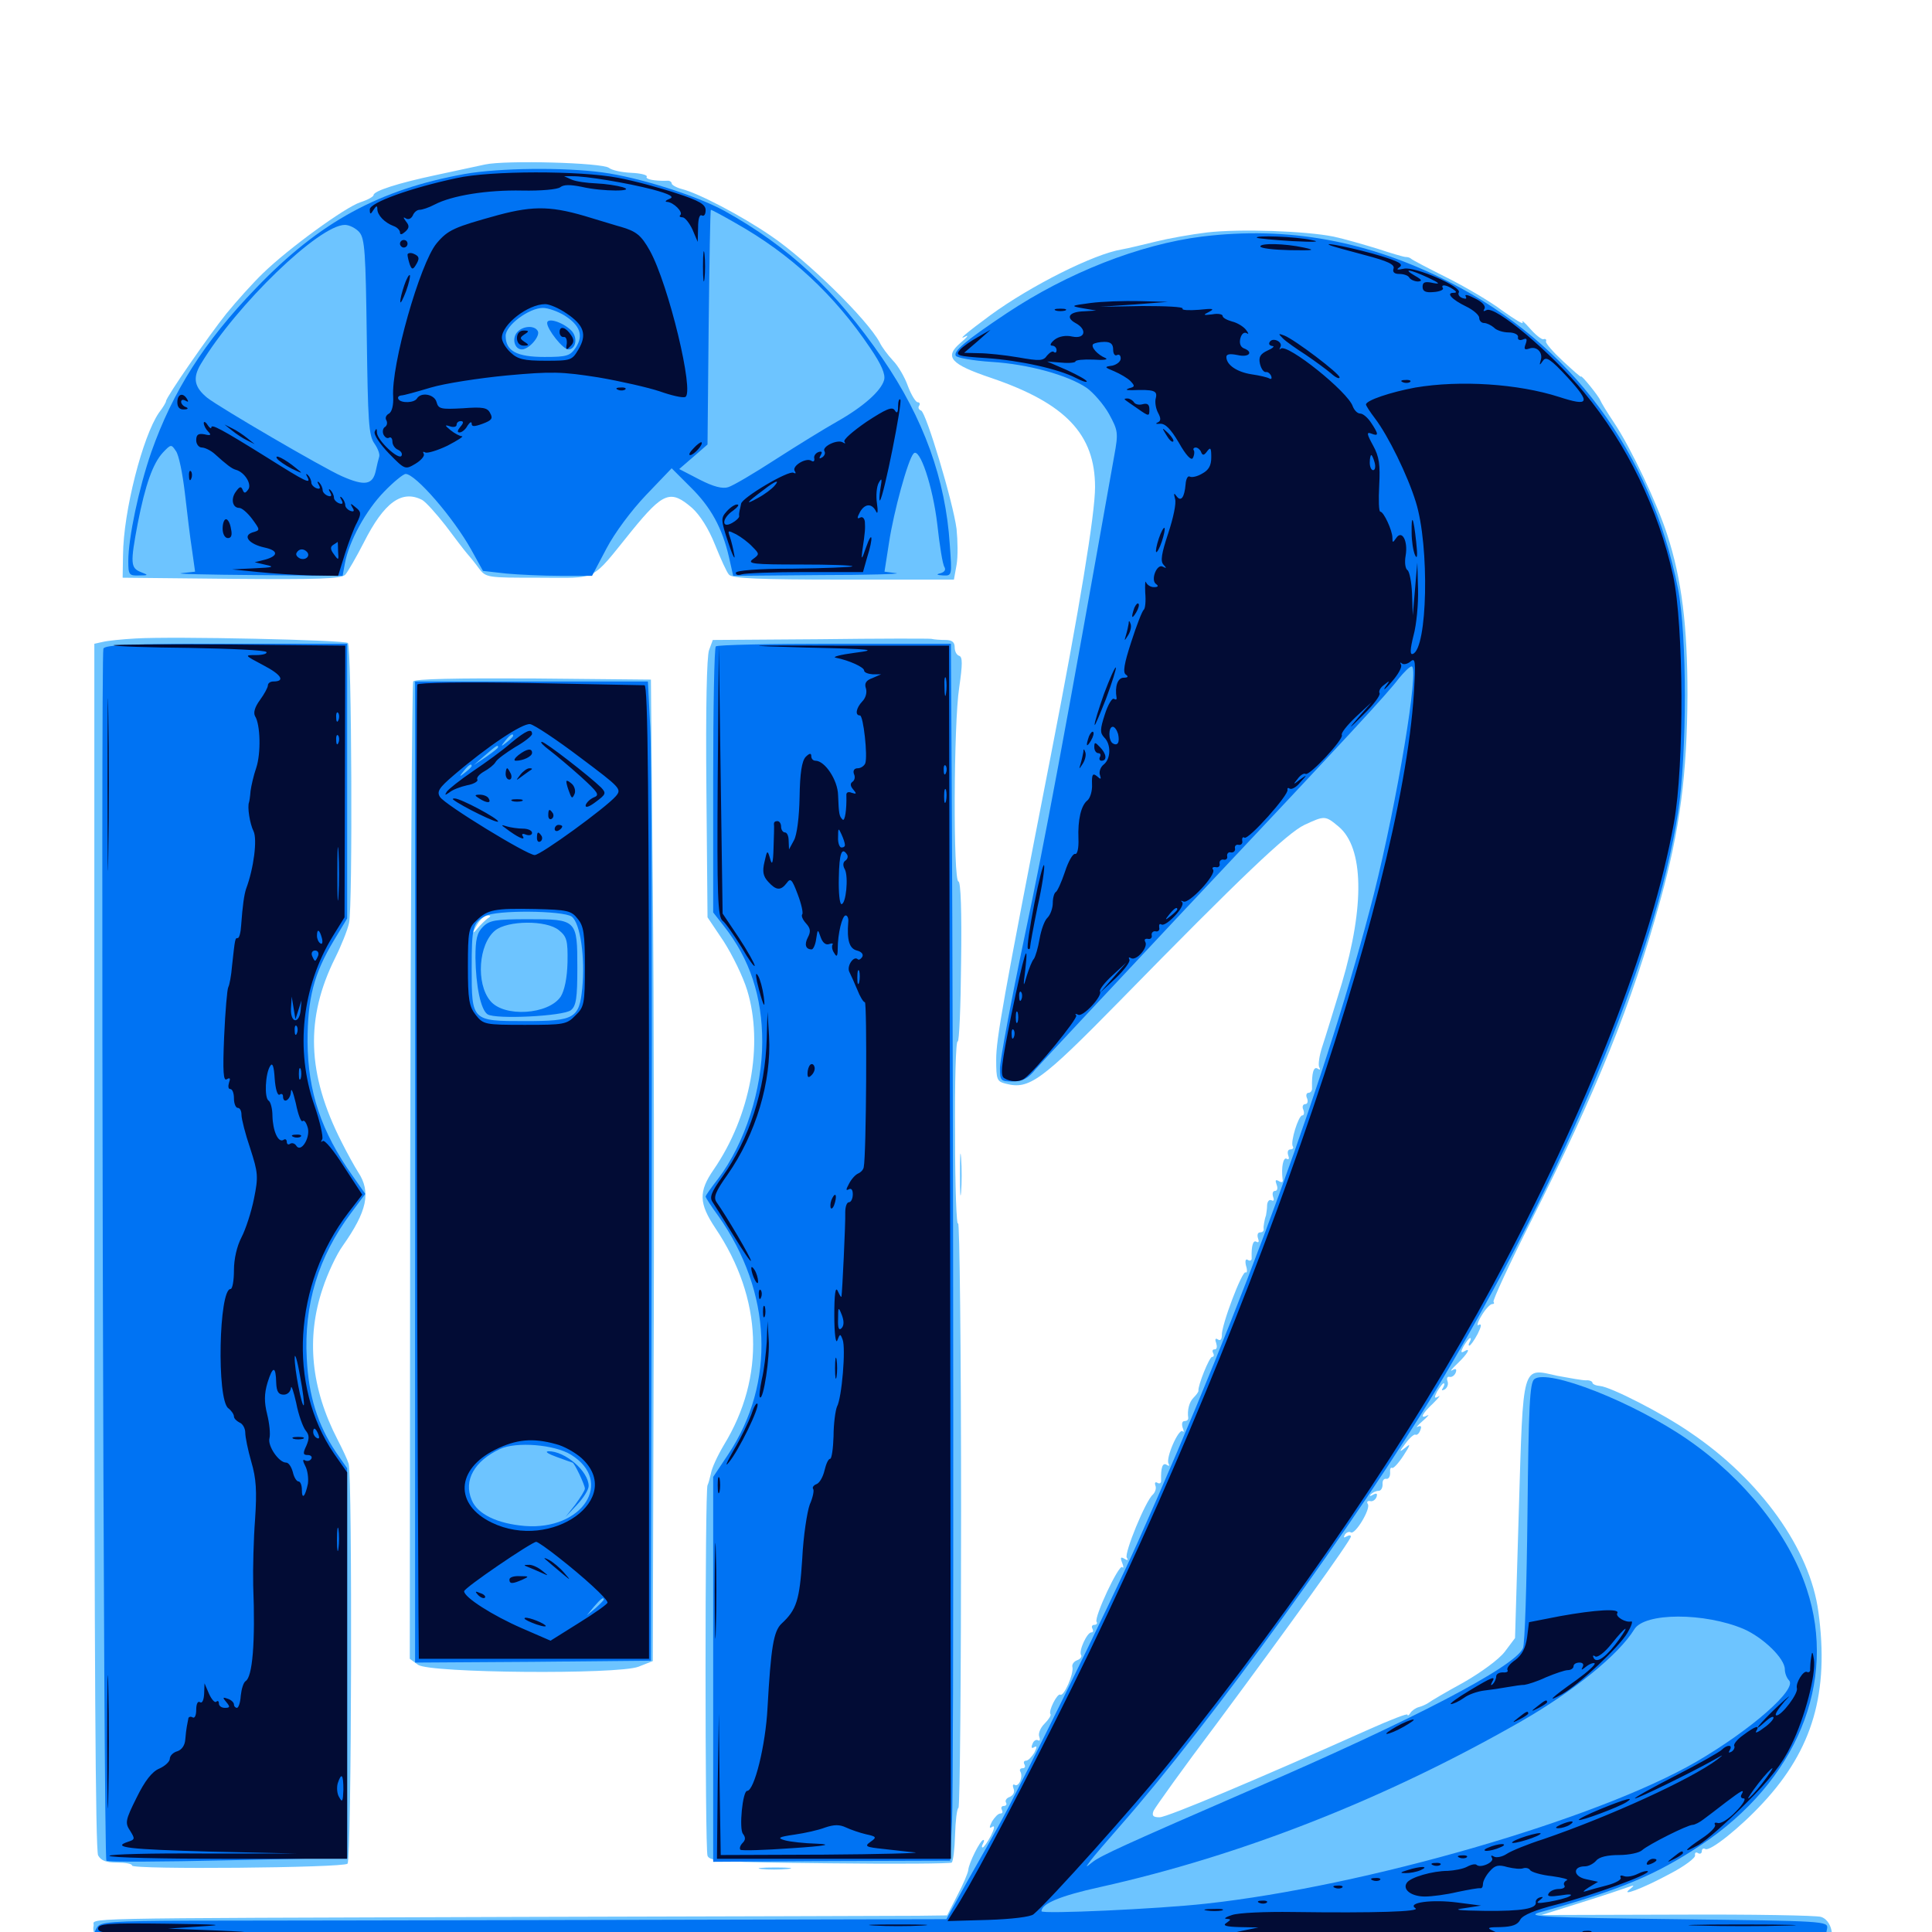 <svg xmlns="http://www.w3.org/2000/svg" viewBox="0 -1000 1000 1000">
	<path fill="#6dc4ff" d="M250.977 -914.844C246.68 -913.867 235.352 -911.523 225.586 -909.375C206.25 -905.273 193.359 -901.172 193.359 -899.023C193.359 -898.242 190.234 -896.484 186.523 -895.312C178.711 -892.773 149.414 -871.484 136.133 -858.594C130.859 -853.516 122.461 -844.141 117.188 -837.695C107.812 -825.977 85.938 -794.336 85.938 -792.383C85.938 -791.797 84.375 -789.062 82.227 -786.328C73.828 -774.023 63.867 -735.352 63.672 -712.695L63.477 -700.977L119.727 -700.391C164.844 -700 176.562 -700.391 178.711 -702.539C180.078 -704.102 184.375 -711.523 188.281 -719.141C198.828 -740.039 208.008 -746.68 218.555 -741.211C220.508 -740.039 225.781 -734.18 230.664 -727.93C235.352 -721.68 240.234 -715.234 241.602 -713.672C242.969 -712.109 245.898 -708.594 247.852 -705.859C251.562 -700.977 252.148 -700.977 278.906 -700.977C310.156 -700.977 305.273 -698.438 326.953 -725.195C343.359 -745.312 347.07 -746.68 358.203 -737.109C362.305 -733.398 366.797 -726.367 370.117 -717.969C373.047 -710.742 376.172 -703.711 377.344 -702.539C378.906 -700.586 393.164 -700 436.523 -700H493.75L495.117 -707.617C495.898 -711.914 495.703 -720.312 495.117 -726.172C493.359 -740.039 479.297 -786.719 476.758 -787.5C475.586 -787.891 475 -789.062 475.781 -790.039C476.367 -791.016 475.977 -791.797 475 -791.797C474.023 -791.797 471.68 -795.508 469.922 -800.195C468.359 -804.688 464.844 -810.742 462.109 -813.477C459.57 -816.211 456.445 -820.312 455.273 -822.852C448.828 -834.766 417.773 -865.234 399.023 -877.93C383.594 -888.477 361.523 -900 352.93 -902.148C350 -902.93 347.656 -904.297 347.656 -905.078C347.656 -905.859 346.484 -906.641 345.312 -906.445C338.672 -906.25 333.789 -907.227 334.766 -908.594C335.156 -909.375 331.641 -910.352 326.758 -910.547C321.875 -910.742 316.602 -911.914 315.234 -913.086C311.914 -915.82 261.523 -917.188 250.977 -914.844ZM624.805 -879.688C616.602 -878.711 604.688 -876.562 598.438 -875C591.992 -873.438 583.984 -871.484 580.664 -870.898C566.211 -868.555 533.594 -852.148 512.695 -836.914C500 -827.539 495.117 -823.438 500 -825.977C501.562 -826.758 500.391 -825.195 497.07 -822.461C488.672 -815.234 491.797 -811.523 513.281 -804.297C551.562 -791.211 566.797 -775.195 566.797 -747.852C566.797 -733.984 558.789 -685.156 543.945 -609.18C518.945 -481.25 515.625 -462.109 515.625 -451.562C515.625 -441.016 516.016 -440.234 520.703 -439.062C532.617 -435.938 538.867 -440.43 579.297 -481.641C642.383 -546.094 666.211 -568.75 675.195 -573.047C685.742 -577.93 685.938 -577.93 692.969 -572.07C705.859 -561.133 706.445 -531.25 694.531 -491.016C690.43 -477.539 685.938 -462.891 684.375 -458.203C682.812 -453.516 682.227 -448.828 682.812 -447.656C683.594 -446.289 683.203 -446.094 682.031 -446.875C679.883 -448.242 678.906 -444.531 679.102 -436.914C679.297 -435.547 678.32 -434.375 677.344 -434.375C676.172 -434.375 675.781 -433.008 676.562 -431.445C677.148 -429.883 676.758 -428.516 675.586 -428.516C674.414 -428.516 673.828 -427.148 674.609 -425.586C675.195 -424.023 675 -422.656 674.023 -422.656C672.07 -422.656 667.773 -408.789 669.141 -406.641C669.727 -405.859 669.141 -405.078 667.969 -405.078C666.602 -405.078 666.211 -403.711 666.797 -401.953C667.383 -400.391 667.188 -399.609 666.016 -400.195C664.258 -401.367 663.086 -395.898 663.867 -389.648C664.258 -388.086 663.477 -387.695 661.914 -388.672C660.156 -389.648 659.961 -389.062 660.742 -386.914C661.523 -384.961 661.133 -383.594 659.961 -383.594C658.789 -383.594 658.398 -382.227 658.984 -380.469C659.57 -378.906 659.375 -378.125 658.203 -378.711C657.031 -379.297 656.055 -378.32 655.859 -376.367C655.859 -374.414 655.469 -372.07 655.273 -370.898C654.883 -369.922 654.492 -368.164 654.297 -366.992C654.102 -366.016 653.906 -364.453 654.102 -363.672C654.102 -362.695 653.32 -362.109 652.148 -362.109C650.977 -362.109 650.586 -360.742 651.172 -358.984C651.758 -357.422 651.562 -356.641 650.391 -357.227C648.633 -358.398 647.656 -355.273 647.852 -349.023C648.047 -347.656 647.07 -347.07 645.898 -347.852C644.727 -348.633 644.336 -347.461 644.922 -344.922C645.703 -342.578 645.508 -341.016 644.727 -341.406C642.969 -342.578 632.031 -313.672 632.422 -308.789C632.422 -306.836 631.641 -305.859 630.469 -306.641C629.102 -307.617 628.711 -306.836 629.492 -304.883C630.078 -302.93 629.883 -301.562 628.711 -301.562C627.539 -301.562 627.344 -300.781 627.93 -299.609C628.516 -298.633 628.32 -297.656 627.344 -297.656C625.977 -297.656 619.922 -282.812 620.312 -280.078C620.312 -279.492 619.141 -277.93 617.773 -276.562C615.43 -274.219 614.453 -269.922 615.039 -266.016C615.039 -265.039 614.258 -264.453 613.086 -264.453C611.914 -264.453 611.523 -263.086 612.109 -261.133C612.891 -259.18 612.891 -258.398 612.109 -259.18C610.156 -260.938 603.125 -245.117 604.883 -242.383C605.469 -241.211 605.078 -241.016 603.906 -241.797C601.758 -243.164 600.781 -240.43 600.977 -233.789C601.172 -232.422 600.195 -231.836 599.219 -232.422C598.047 -233.203 597.461 -232.617 598.047 -231.055C598.633 -229.492 597.852 -227.539 596.68 -226.367C592.969 -223.242 581.836 -196.094 583.203 -193.75C584.18 -192.383 583.594 -192.188 582.031 -193.164C580.078 -194.336 579.688 -193.945 580.859 -191.016C581.641 -189.062 581.641 -188.086 580.859 -188.867C579.102 -190.43 566.211 -162.891 567.578 -160.547C568.164 -159.766 567.578 -158.984 566.406 -158.984C565.234 -158.984 564.844 -158.008 565.43 -157.031C566.016 -155.859 565.82 -155.078 564.844 -155.078C562.695 -155.078 558.203 -145.508 559.57 -143.359C560.156 -142.578 559.18 -141.211 557.422 -140.625C555.859 -140.039 554.688 -138.477 555.078 -137.109C555.859 -133.594 550.586 -121.68 548.828 -122.852C547.266 -123.828 542.383 -114.062 543.75 -112.695C544.141 -112.109 542.773 -109.961 540.625 -107.812C538.477 -105.664 537.305 -102.734 537.891 -101.172C538.477 -99.609 538.281 -98.633 537.305 -99.219C536.328 -99.805 534.961 -99.023 534.375 -97.266C533.594 -95.508 533.984 -94.727 535.352 -95.703C536.914 -96.484 536.719 -95.703 535.352 -92.773C533.984 -90.625 532.227 -88.672 531.055 -88.672C529.883 -88.672 529.688 -87.695 530.273 -86.719C530.859 -85.547 530.469 -84.766 529.297 -84.766C528.125 -84.766 527.539 -83.984 528.125 -83.008C529.688 -80.469 527.344 -74.805 525.195 -76.172C524.219 -76.758 524.023 -75.781 524.609 -74.219C525.391 -72.461 524.414 -70.703 522.656 -69.922C520.898 -69.336 520.117 -67.969 520.703 -66.992C521.289 -66.016 520.703 -65.234 519.531 -65.234C518.359 -65.234 517.969 -64.258 518.555 -63.281C519.141 -62.109 518.945 -61.328 517.773 -61.328C516.602 -61.328 514.844 -59.375 513.477 -57.227C511.914 -54.102 511.914 -53.32 513.672 -54.492C515.039 -55.273 514.648 -53.32 512.891 -49.805C511.133 -46.484 509.18 -43.75 508.594 -43.75C508.008 -43.75 508.203 -44.727 508.789 -45.703C509.375 -46.875 509.57 -47.656 508.984 -47.656C507.422 -47.656 501.367 -35.547 501.172 -32.031C500.977 -30.469 498.438 -24.414 495.508 -18.945L490.234 -8.594L475 -8.398C466.797 -8.398 373.828 -8.008 268.555 -7.812C29.492 -7.031 49.414 -7.422 48.438 -3.125C47.852 -1.172 49.023 2.344 50.977 4.883L54.492 9.18L418.359 10.352C794.531 11.328 941.016 10.352 946.094 6.25C950.195 3.125 947.852 -6.25 942.578 -7.812C940.43 -8.594 906.836 -9.18 868.164 -8.984L797.852 -8.789L818.359 -15.234C829.688 -18.75 840.625 -22.461 842.773 -23.242C846.094 -24.414 846.094 -24.219 843.75 -22.266C838.086 -17.969 850.195 -22.461 864.258 -30.078C871.875 -33.984 877.734 -38.477 877.344 -39.648C877.148 -41.016 877.734 -41.602 878.906 -40.82C879.883 -40.234 880.859 -40.625 880.859 -41.797C880.859 -42.969 881.641 -43.555 882.617 -42.969C884.961 -41.406 900.781 -54.102 912.5 -66.797C938.281 -94.531 946.875 -124.023 941.211 -165.625C936.914 -198.047 911.328 -233.984 874.805 -258.594C860.742 -268.359 833.594 -282.227 828.125 -282.617C825.977 -282.812 824.219 -283.594 824.219 -284.375C824.219 -284.961 822.656 -285.742 820.898 -285.547C818.945 -285.547 812.305 -286.719 806.055 -287.891C787.5 -291.992 788.477 -295.117 786.133 -217.969L784.18 -152.148L778.906 -145.117C775.781 -141.016 766.602 -134.375 757.422 -129.102C748.438 -124.219 740.234 -119.336 739.258 -118.555C738.086 -117.773 735.938 -116.797 734.375 -116.406C732.812 -116.016 730.859 -114.648 730.078 -113.477C729.297 -112.109 728.516 -111.719 728.516 -112.5C728.516 -113.281 719.531 -109.766 708.594 -104.883C650.977 -79.102 604.102 -59.375 600.195 -59.375C596.875 -59.375 596.094 -60.156 597.07 -62.695C597.852 -64.453 612.5 -84.961 629.883 -108.008C666.406 -157.227 699.219 -202.734 699.219 -204.688C699.219 -205.469 698.242 -205.469 696.875 -204.688C695.508 -203.906 695.312 -204.102 696.094 -205.664C696.875 -206.836 698.242 -207.422 699.219 -206.836C701.367 -205.469 709.57 -218.945 708.008 -221.484C707.227 -222.656 707.812 -223.242 709.18 -223.047C710.352 -222.656 711.914 -223.633 712.5 -225.195C713.086 -226.953 712.5 -227.344 710.742 -226.367C709.18 -225.391 708.594 -225.586 709.57 -226.562C710.547 -227.539 712.305 -228.32 713.477 -228.32C714.844 -228.32 715.625 -229.883 715.625 -231.641C715.43 -233.594 716.211 -234.766 717.578 -234.57C718.75 -234.375 719.531 -235.742 719.531 -237.5C719.336 -239.453 719.727 -240.625 720.508 -240.234C721.094 -239.648 723.828 -242.578 726.367 -246.484C730.078 -252.148 730.273 -253.125 727.539 -250.781C724.023 -248.047 724.023 -248.242 727.539 -252.93C729.688 -255.859 732.031 -257.812 732.617 -257.422C733.398 -257.031 734.57 -258.008 735.156 -259.766C735.938 -261.719 735.547 -262.305 733.789 -261.523C732.617 -260.742 733.594 -262.109 736.328 -264.453C739.062 -266.797 740.039 -268.164 738.867 -267.383C734.57 -265.234 736.133 -268.359 741.797 -273.633C744.727 -276.562 745.898 -278.125 744.531 -277.148C742.383 -275.977 742.188 -276.562 743.945 -279.883C745.312 -282.031 746.68 -283.984 747.266 -283.984C747.852 -283.984 747.656 -283.008 746.875 -281.641C745.898 -280.273 746.289 -280.078 747.852 -280.859C749.219 -281.836 749.805 -283.594 749.219 -285.156C748.633 -286.719 749.219 -287.695 750.391 -287.305C751.562 -287.109 752.93 -288.086 753.516 -289.648C754.102 -291.406 753.516 -291.797 751.758 -290.82C750.195 -289.844 751.367 -291.406 754.492 -294.336C759.766 -299.414 761.719 -302.93 757.617 -300.391C756.055 -299.609 756.055 -300.391 757.617 -303.32C758.984 -305.469 760.352 -307.422 760.938 -307.422C761.523 -307.422 761.328 -306.641 760.742 -305.469C760.156 -304.492 759.961 -303.516 760.547 -303.516C761.133 -303.516 763.086 -306.25 764.844 -309.57C766.797 -313.477 766.992 -315.039 765.43 -314.258C764.258 -313.281 764.648 -315.43 766.797 -318.945C768.75 -322.266 771.289 -325 772.266 -325C773.242 -325 773.633 -325.391 773.047 -326.172C772.461 -326.758 781.25 -345.703 792.773 -368.555C826.367 -435.156 844.727 -480.664 859.375 -533.984C869.531 -570.508 873.242 -599.219 873.438 -640.43C873.438 -675.781 870.508 -700.195 862.891 -723.438C857.812 -739.258 844.141 -768.164 835.547 -781.055C831.836 -786.523 828.711 -791.797 828.32 -792.773C827.539 -794.922 818.359 -806.25 818.359 -805.078C818.359 -804.492 814.258 -808.203 809.18 -812.891C803.906 -817.773 800 -822.266 800.195 -823.242C800.586 -824.219 800 -824.805 798.828 -824.414C797.852 -824.219 794.727 -826.758 791.992 -829.883C789.062 -833.203 787.5 -834.57 788.086 -833.203C788.867 -831.641 784.18 -834.57 777.539 -839.258C771.094 -844.141 758.008 -851.758 748.633 -856.445C739.258 -861.133 731.055 -865.43 730.469 -866.016C729.883 -866.602 728.711 -866.992 727.539 -866.992C726.562 -866.992 719.922 -868.945 712.891 -871.289C705.859 -873.438 695.703 -876.367 690.234 -877.539C675.586 -880.469 641.797 -881.641 624.805 -879.688ZM70.312 -669.531C63.281 -669.141 55.664 -668.359 53.32 -667.773L48.828 -666.797V-355.078C48.828 -143.945 49.414 -42.188 50.781 -39.648C52.344 -36.914 54.883 -35.938 60.547 -35.938C64.844 -35.938 68.359 -35.352 68.359 -34.375C68.359 -32.227 177.734 -33.203 179.883 -35.352C182.031 -37.5 182.422 -236.133 180.469 -242.383C179.883 -244.336 177.344 -249.805 174.805 -254.688C160.938 -281.445 158.398 -307.617 166.992 -333.008C169.531 -340.82 174.219 -350.781 177.344 -355.078C190.039 -373.047 192.188 -383.008 185.352 -393.359C183.594 -396.094 179.688 -403.125 176.758 -408.984C158.789 -444.336 158.008 -473.047 173.438 -504.102C176.562 -510.352 179.883 -518.555 180.664 -522.266C182.617 -530.664 182.031 -665.234 180.078 -667.188C178.516 -668.75 90.039 -670.703 70.312 -669.531ZM424.219 -669.141L368.945 -668.75L366.992 -663.477C365.82 -660.156 365.234 -633.594 365.625 -591.797L366.211 -525.195L374.609 -512.695C379.102 -505.664 384.57 -494.531 386.719 -487.5C395.312 -459.57 388.477 -422.266 369.336 -394.531C361.523 -383.203 361.719 -377.148 370.312 -364.258C394.727 -327.93 396.289 -287.305 374.609 -251.953C371.484 -246.68 368.359 -240.039 367.969 -237.305C367.383 -234.766 366.602 -231.836 366.211 -231.25C364.844 -228.906 364.844 -42.969 366.211 -39.453C367.383 -36.523 373.633 -36.133 429.297 -35.547C463.281 -35.156 491.797 -35.352 492.578 -35.938C493.359 -36.523 494.141 -42.969 494.336 -50.195C494.531 -57.422 495.312 -63.867 496.094 -64.258C496.875 -64.648 497.461 -133.789 497.461 -217.773C497.461 -301.758 496.68 -368.75 495.898 -366.797C495.117 -364.844 494.336 -385.352 494.336 -412.5C494.141 -439.648 494.727 -461.523 495.703 -460.938C496.484 -460.547 497.266 -478.906 497.461 -501.953C497.852 -528.32 497.266 -543.75 496.094 -543.75C493.359 -543.75 493.555 -625.391 496.484 -644.141C498.242 -656.25 498.242 -659.961 496.484 -660.547C495.117 -660.938 494.141 -662.891 494.141 -665.039C494.141 -667.578 492.773 -668.75 489.453 -668.75C486.914 -668.75 483.594 -668.945 482.031 -669.336C480.664 -669.531 454.688 -669.531 424.219 -669.141ZM213.867 -647.266C213.281 -646.094 212.5 -531.836 212.305 -393.359L212.109 -141.406L216.406 -138.281C222.656 -133.984 319.727 -133.203 330.469 -137.305L337.891 -140.234L338.281 -286.719C338.672 -367.383 338.477 -481.836 337.891 -540.82L336.914 -648.242L275.977 -648.828C235.938 -649.023 214.648 -648.633 213.867 -647.266ZM252.344 -524.609C251.172 -523.633 248.633 -521.289 246.875 -519.141C245.312 -517.188 244.531 -516.797 245.312 -518.359C247.656 -523.438 250.391 -526.172 252.734 -526.172C254.102 -526.172 254.102 -525.586 252.344 -524.609ZM496.875 -392.383C496.875 -382.812 497.07 -378.516 497.461 -383.008C497.852 -387.5 497.852 -395.508 497.461 -400.586C497.07 -405.664 496.875 -402.148 496.875 -392.383ZM393.945 -32.617C390.625 -33.008 393.945 -33.398 401.367 -33.398C408.984 -33.398 411.719 -33.008 407.617 -32.617C403.711 -32.227 397.461 -32.227 393.945 -32.617Z"/>
	<path fill="#0073f3" d="M240.625 -909.961C196.289 -901.953 165.43 -885.156 132.617 -850.977C105.469 -822.852 89.453 -797.461 78.32 -766.016C71.875 -747.461 66.406 -721.484 66.406 -709.57C66.406 -702.539 66.797 -701.953 71.875 -702.148C76.953 -702.148 76.953 -702.344 72.852 -703.906C67.578 -706.055 67.383 -708.398 71.289 -729.102C75.195 -749.023 79.102 -760.156 84.375 -765.82C88.477 -770.117 88.672 -770.117 91.016 -766.602C92.578 -764.648 94.531 -754.688 95.703 -744.727C96.875 -734.57 98.438 -721.289 99.414 -715.234L100.977 -704.102L93.945 -703.32C90.039 -702.93 107.227 -702.539 132.031 -702.344L177.344 -701.953L178.516 -708.398C180.664 -719.922 189.453 -735.938 198.828 -745.508C203.711 -750.586 208.789 -754.688 209.961 -754.688C215.039 -754.688 234.57 -732.227 243.945 -715.43L250 -704.492L262.109 -703.125C268.555 -702.539 281.25 -701.953 290.234 -701.953H306.445L313.867 -716.016C318.164 -724.219 326.758 -735.742 334.375 -743.75L347.656 -757.617L357.422 -747.852C367.969 -737.5 373.828 -726.758 377.344 -711.523L379.492 -701.953L424.609 -702.344C449.414 -702.344 466.992 -702.93 463.867 -703.32L457.812 -704.102L460.156 -719.141C462.5 -734.766 469.922 -762.109 472.852 -765.234C475.977 -768.75 482.812 -748.438 485.156 -728.516C486.328 -717.773 487.891 -707.812 488.867 -706.445C489.648 -705.078 488.867 -703.906 486.914 -703.32C484.375 -702.734 484.766 -702.344 488.086 -702.148C492.773 -701.953 492.773 -701.953 491.602 -718.164C489.453 -751.758 478.125 -783.398 456.641 -814.648C432.422 -849.805 408.398 -872.266 375 -890.82C360.742 -898.633 330.859 -908.203 311.914 -910.742C291.797 -913.477 258.398 -913.086 240.625 -909.961ZM380.664 -884.57C409.18 -868.555 431.836 -847.461 450.391 -819.922C456.25 -811.328 458.398 -806.25 457.617 -803.32C456.055 -797.656 446.875 -789.453 433.008 -781.641C426.758 -778.125 412.5 -769.336 401.562 -762.305C390.43 -755.078 379.492 -748.633 376.953 -747.852C374.023 -746.875 369.336 -748.047 362.109 -751.758L351.562 -757.227L358.789 -763.477L366.211 -769.922L366.797 -830.664C367.188 -864.062 367.578 -891.406 367.969 -891.406C368.359 -891.406 374.219 -888.281 380.664 -884.57ZM185.938 -879.883C188.867 -876.562 189.258 -869.141 189.844 -825.586C190.43 -782.227 190.82 -774.609 193.75 -770.508C195.508 -767.969 196.68 -765.039 196.289 -763.672C195.898 -762.5 195.117 -759.18 194.531 -756.445C192.969 -749.023 188.867 -748.242 176.953 -753.516C167.188 -757.812 113.672 -789.062 107.227 -794.141C100.586 -799.609 99.609 -804.297 103.906 -811.523C122.461 -842.383 165.234 -883.594 178.516 -883.594C180.859 -883.594 184.18 -881.836 185.938 -879.883ZM292.188 -836.719C300.195 -831.641 302.148 -826.367 298.047 -820.117C295.117 -815.82 293.555 -815.234 281.836 -815.234C267.383 -815.234 261.719 -818.359 261.719 -826.172C261.719 -831.641 273.828 -840.625 281.055 -840.625C283.594 -840.625 288.672 -838.867 292.188 -836.719ZM283.203 -832.812C283.203 -829.492 291.406 -819.141 294.141 -819.141C298.242 -819.141 299.219 -825.586 295.508 -829.102C291.016 -833.398 283.203 -835.742 283.203 -832.812ZM267.578 -827.93C264.844 -824.609 266.406 -819.141 270.117 -819.141C273.828 -819.141 279.883 -826.172 278.32 -828.711C276.562 -831.836 270.312 -831.25 267.578 -827.93ZM622.07 -877.539C589.648 -873.438 552.539 -858.789 521.094 -837.891C499.414 -823.438 493.359 -818.164 494.727 -815.82C495.312 -814.844 503.711 -813.281 513.086 -812.695C532.227 -811.523 552.734 -805.859 562.5 -799.219C566.016 -796.68 571.289 -790.625 574.023 -785.742C578.711 -777.148 578.906 -775.977 576.758 -764.258C550.781 -618.164 541.016 -565.82 530.273 -515.039C523.242 -481.445 517.578 -450.977 517.578 -447.07C517.578 -440.625 517.969 -440.234 524.219 -440.234C529.297 -440.234 532.227 -441.797 536.133 -446.68C539.062 -450 572.852 -486.133 611.133 -526.953C699.805 -621.094 717.969 -640.82 724.023 -648.828C726.758 -652.148 729.688 -655.078 730.664 -655.078C734.766 -655.078 723.242 -585.547 711.133 -537.305C687.891 -445.898 644.336 -325.977 589.062 -202.148C574.414 -169.336 527.93 -74.609 516.602 -54.492C514.258 -50.195 507.227 -37.695 500.977 -26.758L489.844 -6.641L317.578 -6.25C223.047 -6.055 124.609 -5.859 98.828 -5.859C57.227 -5.664 51.953 -5.273 50.195 -2.344C49.023 -0.586 48.438 1.562 49.219 2.148C50.391 3.32 943.164 4.102 944.336 2.93C944.727 2.539 945.312 0.391 945.703 -1.758C946.289 -5.664 944.922 -5.664 867.188 -6.641C799.023 -7.422 789.258 -8.008 796.875 -10.156C838.867 -21.875 857.031 -29.492 880.273 -44.922C929.883 -77.93 951.172 -129.297 935.156 -177.539C925.977 -205.664 902.93 -234.57 873.828 -254.688C845.703 -274.219 800.977 -291.797 794.141 -286.133C791.797 -284.18 791.211 -272.07 790.625 -216.992C790.234 -180.273 789.258 -148.828 788.281 -146.875C783.789 -137.109 731.25 -109.766 649.414 -74.414C582.422 -45.312 569.531 -39.453 565.43 -36.133C561.719 -33.203 561.719 -33.203 564.453 -36.914C566.016 -39.062 573.242 -47.461 580.273 -55.469C625.977 -107.422 703.516 -214.453 743.555 -281.055C809.18 -390.234 856.836 -504.102 868.555 -579.492C873.242 -610.352 873.242 -671.094 868.555 -695.117C854.492 -766.211 813.086 -821.875 750.391 -853.906C708.398 -875.391 666.797 -883.008 622.07 -877.539ZM902.539 -156.836C912.695 -152.344 923.828 -141.602 923.828 -135.938C923.828 -133.984 924.805 -131.445 925.977 -130.273C930.469 -125.781 906.445 -104.688 877.93 -88.086C826.758 -58.398 706.641 -23.633 624.023 -14.648C599.609 -11.914 539.062 -9.18 539.062 -10.742C539.062 -14.648 548.828 -18.75 569.336 -23.242C642.969 -39.648 717.188 -68.945 786.914 -108.789C814.258 -124.414 837.891 -143.555 845.898 -156.641C851.172 -165.43 882.227 -165.43 902.539 -156.836ZM53.516 -664.258C52.148 -660.352 53.516 -38.477 55.078 -36.914C55.664 -36.133 84.18 -36.328 117.969 -37.109L179.688 -38.477V-139.258V-240.039L173.828 -248.438C164.453 -262.5 159.766 -277.344 158.789 -296.68C157.227 -324.805 164.844 -349.609 181.641 -372.07L189.062 -382.031L182.617 -391.211C166.211 -414.258 159.375 -434.961 159.18 -460.742C159.18 -483.398 162.5 -496.094 172.852 -513.281L179.688 -524.609V-595.703V-666.797H117.188C67.188 -666.797 54.297 -666.211 53.516 -664.258ZM370.508 -665.43C369.727 -664.844 369.141 -633.398 369.141 -595.898V-527.734L374.805 -520.508C388.086 -503.516 394.531 -484.375 394.531 -460.742C394.531 -435.938 385.547 -408.203 371.68 -389.844C368.164 -385.352 365.234 -381.25 365.234 -380.664C365.234 -380.078 368.164 -375.586 371.875 -370.508C399.609 -331.25 401.562 -284.18 376.953 -247.266L369.141 -235.547V-135.938V-36.328L430.469 -36.719L491.797 -36.914L492.773 -57.422C493.75 -75.586 493.555 -417.969 492.578 -600L492.188 -666.797H432.031C398.828 -666.797 371.094 -666.211 370.508 -665.43ZM214.844 -393.359V-139.453L275.977 -139.844L336.914 -140.43L337.305 -371.094C337.5 -497.852 337.305 -611.914 336.523 -624.414L335.352 -647.266H275H214.844ZM265.625 -619.141C265.625 -618.75 264.062 -617.188 262.305 -615.82C259.18 -613.281 258.984 -613.477 261.523 -616.602C264.062 -619.727 265.625 -620.703 265.625 -619.141ZM257.812 -613.281C257.812 -612.695 254.883 -610.547 251.562 -608.203L245.117 -603.906L250.977 -608.984C257.031 -614.258 257.812 -614.648 257.812 -613.281ZM244.141 -603.516C244.141 -603.125 242.578 -601.562 240.82 -600.195C237.695 -597.656 237.5 -597.852 240.039 -600.977C242.578 -604.102 244.141 -605.078 244.141 -603.516ZM295.898 -525.586C300.391 -522.266 302.93 -504.297 301.367 -488.477C299.805 -472.852 297.461 -471.484 271.68 -471.484C244.141 -471.484 244.141 -471.484 244.141 -498.633C244.141 -520.312 244.727 -522.266 250.977 -525.781C256.641 -529.102 291.406 -528.711 295.898 -525.586ZM295.508 -247.07C317.969 -233.203 301.562 -207.812 271.68 -210.156C257.617 -211.328 247.07 -216.211 244.141 -223.633C239.844 -233.789 245.508 -243.75 258.789 -250C267.188 -253.906 286.914 -252.344 295.508 -247.07ZM312.5 -172.07C312.5 -171.68 310.547 -169.727 308.203 -167.578L303.711 -163.867L307.422 -168.359C310.938 -172.461 312.5 -173.633 312.5 -172.07ZM250 -520.312C246.875 -517.188 246.094 -513.867 246.094 -504.297C246.289 -489.648 248.828 -477.344 252.344 -475C256.445 -472.266 291.797 -474.023 295.508 -477.148C298.242 -479.297 298.828 -483.594 298.828 -499.023C298.828 -524.023 298.633 -524.219 273.242 -524.219C256.445 -524.219 253.32 -523.633 250 -520.312ZM289.258 -518.555C293.359 -515.234 293.945 -513.281 293.75 -501.953C293.555 -493.75 292.188 -487.305 290.234 -484.18C283.984 -474.805 260.742 -473.242 253.711 -482.031C246.289 -491.016 247.656 -511.328 256.25 -518.359C262.695 -523.633 282.812 -523.828 289.258 -518.555ZM288.086 -245.898C292.383 -244.336 296.094 -242.969 296.289 -242.969C297.266 -242.969 302.734 -231.445 302.734 -229.492C302.734 -228.516 300.391 -224.805 297.656 -221.094L292.578 -214.648L298.633 -221.094C301.953 -224.609 304.688 -228.906 304.688 -230.859C304.688 -238.477 292.383 -249.023 283.789 -248.828C281.836 -248.633 283.789 -247.461 288.086 -245.898Z"/>
	<path fill="#020c35" d="M236.328 -907.812C212.5 -902.734 191.406 -895.117 191.406 -891.602C191.406 -888.867 191.797 -888.867 193.359 -891.406C194.727 -893.555 195.312 -893.75 195.312 -891.797C195.312 -888.672 199.023 -884.766 203.711 -883.008C205.469 -882.422 207.031 -880.859 207.031 -879.688C207.031 -878.32 208.008 -878.516 209.766 -880.078C211.914 -882.031 211.914 -883.203 210.156 -885.352C208.594 -887.5 208.594 -887.891 210.156 -886.914C211.523 -886.133 212.891 -886.914 213.672 -888.477C214.258 -890.039 215.82 -891.406 217.188 -891.406C218.555 -891.406 222.07 -892.578 225 -894.141C233.984 -898.828 252.148 -901.758 270.312 -901.367C280.078 -901.172 288.672 -901.953 290.039 -903.125C291.797 -904.492 295.117 -904.492 300.977 -903.32C311.719 -900.781 329.883 -900.781 322.266 -903.125C319.531 -903.906 313.477 -904.883 308.594 -905.078C303.711 -905.273 298.047 -906.055 295.898 -907.031L291.992 -908.789H295.898C302.93 -908.984 324.805 -905.273 337.695 -901.953C347.07 -899.414 349.219 -898.047 346.484 -897.07C344.531 -896.289 343.945 -895.508 345.312 -895.508C348.633 -895.312 353.711 -890.234 352.148 -888.672C351.367 -888.086 351.953 -887.5 353.32 -887.5C354.492 -887.5 356.836 -884.57 358.398 -881.25L361.133 -874.805L361.328 -882.227C361.328 -886.719 362.109 -889.258 363.281 -888.477C364.453 -887.891 365.234 -889.062 365.234 -891.211C365.234 -894.141 362.109 -896.094 350 -900C341.797 -902.734 328.125 -906.445 319.727 -908.008C300.195 -911.719 253.711 -911.719 236.328 -907.812ZM354.883 -896.094C355.664 -896.68 354.492 -897.266 352.344 -897.07C350.195 -897.07 349.609 -896.484 351.172 -895.898C352.539 -895.312 354.297 -895.508 354.883 -896.094ZM257.812 -888.672C235.156 -882.422 231.836 -881.055 225.977 -874.023C217.383 -863.672 202.344 -810.742 203.516 -794.531C203.711 -790.43 202.93 -786.914 201.367 -785.938C199.805 -785.156 199.219 -783.594 200 -782.422C200.586 -781.25 200.391 -779.883 199.414 -779.102C198.242 -778.516 197.852 -776.758 198.438 -775.195C199.219 -773.633 200.391 -772.852 201.367 -773.438C202.344 -774.023 203.125 -773.047 203.125 -771.289C203.125 -769.727 204.492 -767.773 206.055 -767.188C207.617 -766.406 208.398 -765.234 207.812 -764.062C206.25 -761.719 195.312 -772.07 195.117 -775.977C195.117 -778.32 194.727 -778.516 193.945 -776.562C193.359 -775 196.68 -770.117 201.367 -765.234C209.57 -756.836 209.766 -756.836 215.039 -759.961C217.969 -761.719 219.922 -764.062 219.336 -765.039C218.75 -766.211 218.945 -766.406 220.117 -765.82C221.094 -765.234 226.367 -766.797 231.641 -769.336C236.914 -772.07 240.234 -774.219 239.062 -774.219C238.086 -774.219 235.352 -775.586 233.203 -777.344C230.078 -779.883 230.078 -780.273 233.008 -779.297C234.766 -778.711 236.328 -779.102 236.328 -780.078C236.328 -781.25 237.305 -782.031 238.477 -782.031C240.039 -782.031 240.039 -781.055 238.281 -779.102C236.719 -777.148 236.523 -776.172 237.891 -776.172C239.062 -776.172 241.016 -777.734 241.992 -779.688C243.164 -781.445 244.141 -782.031 244.141 -780.664C244.141 -779.102 245.508 -779.102 249.805 -780.664C254.492 -782.422 255.273 -783.398 253.711 -786.133C252.344 -789.062 249.805 -789.453 239.453 -788.672C228.32 -788.086 226.953 -788.281 225.977 -791.797C225 -795.898 217.969 -797.266 215.82 -793.75C214.453 -791.406 207.617 -791.211 206.25 -793.359C205.664 -794.336 206.25 -795.117 207.617 -795.312C208.984 -795.312 215.82 -797.266 223.047 -799.414C230.273 -801.562 248.047 -804.297 262.305 -805.664C285.742 -807.812 290.82 -807.617 309.57 -804.688C321.094 -802.734 335.547 -799.414 341.406 -797.461C347.461 -795.312 353.32 -793.945 354.688 -794.531C359.57 -796.484 346.094 -852.734 336.328 -870.312C331.836 -878.32 329.297 -880.273 321.289 -882.617C320.312 -882.812 313.477 -884.961 306.25 -887.109C286.133 -893.359 276.758 -893.75 257.812 -888.672ZM293.359 -837.695C302.344 -831.641 303.906 -826.758 299.414 -819.141C296.094 -813.477 295.508 -813.281 282.422 -813.281C271.094 -813.281 267.969 -814.062 264.258 -817.578C261.719 -819.922 259.766 -823.242 259.766 -825.195C259.766 -832.031 273.242 -842.578 282.227 -842.578C284.375 -842.578 289.453 -840.43 293.359 -837.695ZM289.648 -828.125C289.648 -826.562 290.625 -825.391 291.797 -825.586C292.969 -825.781 293.555 -824.219 293.359 -822.07C292.773 -818.945 293.164 -818.555 295.117 -820.703C297.07 -822.461 297.266 -824.023 295.703 -826.367C292.969 -830.664 289.648 -831.641 289.648 -828.125ZM267.578 -825C267.578 -822.656 268.945 -821.094 271.094 -821.094C273.828 -821.094 274.023 -821.484 271.484 -823.047C268.945 -824.805 268.945 -825.195 271.484 -826.953C274.023 -828.516 273.828 -828.906 271.094 -828.906C268.945 -828.906 267.578 -827.344 267.578 -825ZM650.586 -876.953C649.023 -878.32 670.898 -877.539 678.711 -875.781C683.984 -874.805 680.859 -874.609 668.945 -875.195C659.375 -875.781 650.977 -876.562 650.586 -876.953ZM207.031 -873.828C207.031 -872.852 208.008 -871.875 208.984 -871.875C210.156 -871.875 210.938 -872.852 210.938 -873.828C210.938 -875 210.156 -875.781 208.984 -875.781C208.008 -875.781 207.031 -875 207.031 -873.828ZM363.867 -862.109C363.867 -855.078 364.258 -852.344 364.648 -855.859C365.039 -859.18 365.039 -865.039 364.648 -868.555C364.258 -871.875 363.867 -869.141 363.867 -862.109ZM652.344 -872.461C652.344 -874.219 664.844 -874.023 674.805 -871.875C681.25 -870.508 680.078 -870.312 667.578 -870.508C659.18 -870.703 652.344 -871.484 652.344 -872.461ZM688.477 -873.047C689.648 -872.461 697.656 -870.312 706.445 -867.969C718.359 -864.844 722.07 -863.086 721.289 -860.938C720.703 -859.18 721.68 -858.203 724.219 -858.203C726.562 -858.203 728.906 -857.422 729.492 -856.25C730.078 -855.273 732.227 -854.297 733.984 -854.297C736.328 -854.492 735.938 -855.273 732.422 -857.227C725.391 -861.328 730.078 -860.547 739.258 -856.25C745.117 -853.516 745.703 -852.734 741.797 -853.516C737.5 -854.492 736.328 -853.906 736.328 -851.562C736.328 -849.219 737.891 -848.438 741.992 -848.828C745.117 -849.023 747.266 -850 746.875 -850.781C745.508 -852.93 748.438 -852.734 751.953 -850.391C754.102 -849.023 754.102 -848.438 752.344 -848.438C748.242 -848.438 751.562 -844.922 758.789 -841.406C762.5 -839.648 765.625 -836.914 765.625 -835.547C765.625 -833.984 766.797 -832.812 768.164 -832.812C769.531 -832.812 771.875 -831.641 773.242 -830.469C774.414 -829.102 777.93 -827.93 780.859 -827.93C783.789 -827.93 785.938 -826.758 785.742 -825.586C785.352 -824.219 786.523 -823.633 788.086 -824.219C790.234 -825.195 790.625 -824.609 789.648 -821.875C788.672 -819.336 789.062 -818.75 791.406 -819.531C795.312 -821.094 798.828 -817.578 797.461 -813.477C796.68 -810.742 796.875 -810.742 798.633 -813.281C800.195 -815.625 802.539 -814.258 811.523 -804.492C823.438 -791.406 822.656 -789.453 807.031 -794.531C785.742 -801.367 755.859 -803.32 732.617 -799.414C719.922 -797.07 707.031 -792.773 707.031 -790.625C707.031 -790.039 709.18 -786.719 711.719 -783.398C718.555 -774.414 728.516 -754.102 732.812 -740.234C740.039 -717.188 738.867 -664.062 731.25 -661.523C729.688 -660.938 729.883 -664.062 731.641 -671.094C733.203 -676.758 734.18 -687.5 733.984 -695.117L733.594 -708.789L732.422 -695.117L731.25 -681.445L730.859 -692.578C730.664 -698.633 729.492 -704.297 728.516 -704.883C727.344 -705.664 726.953 -708.984 727.539 -712.305C728.906 -720.117 725.586 -725.977 722.656 -721.484C720.898 -718.945 720.703 -718.945 720.703 -721.68C720.703 -725.391 716.211 -735.156 714.453 -735.156C713.672 -735.156 713.477 -741.211 713.867 -748.633C714.453 -759.375 713.867 -763.672 710.742 -769.336C707.422 -775.391 707.227 -776.562 709.766 -775.586C713.672 -774.023 713.672 -775.195 709.766 -781.055C708.008 -783.789 705.469 -785.938 704.102 -785.938C702.539 -785.938 700.977 -787.695 700.195 -789.648C697.852 -797.07 666.211 -822.461 662.891 -819.531C662.109 -818.75 662.109 -819.141 662.695 -820.312C664.258 -823.047 658.789 -825.586 657.227 -823.047C656.445 -821.875 657.227 -821.094 658.594 -820.898C659.961 -820.898 658.789 -819.727 656.055 -818.555C652.344 -816.797 651.367 -815.234 652.148 -811.719C652.734 -809.18 654.102 -807.227 655.273 -807.422C656.25 -807.617 657.422 -806.641 658.008 -805.273C658.398 -804.102 658.008 -803.516 657.031 -804.102C656.055 -804.688 651.953 -805.664 647.852 -806.25C640.234 -807.422 634.766 -811.133 634.766 -815.234C634.766 -816.797 636.719 -816.992 640.625 -816.211C646.484 -814.844 649.023 -817.773 643.75 -819.727C641.992 -820.508 641.406 -822.461 641.992 -824.805C642.578 -827.148 643.945 -828.32 645.312 -827.539C646.484 -826.758 646.289 -827.539 644.922 -829.297C643.555 -831.055 640.234 -833.008 637.695 -833.594C634.961 -834.375 632.812 -835.547 632.812 -836.523C632.812 -837.305 630.469 -837.891 627.539 -837.305C622.656 -836.719 622.461 -836.914 625.977 -838.672C628.906 -840.234 627.734 -840.43 620.508 -839.648C615.43 -839.258 611.523 -839.453 612.109 -840.234C612.695 -841.211 603.125 -841.602 591.211 -841.602L569.336 -841.211L586.914 -842.383L604.492 -843.75L589.844 -844.141C581.836 -844.336 570.312 -843.945 564.453 -843.164C554.102 -841.797 553.906 -841.602 560.547 -840.43L567.383 -839.258L561.133 -838.867C553.516 -838.672 551.367 -835.742 556.641 -832.812C562.891 -829.492 561.719 -824.414 555.078 -825.781C551.758 -826.562 548.242 -825.977 545.898 -824.219C543.75 -822.461 543.164 -821.094 544.531 -821.094C545.703 -821.094 546.875 -820.117 546.875 -818.75C546.875 -817.578 546.289 -817.188 545.508 -817.773C544.922 -818.555 543.359 -817.578 541.992 -816.016C540.039 -813.086 538.086 -813.086 526.953 -815.039C520.117 -816.211 510.938 -817.188 506.641 -817.188L499.023 -817.383L505.859 -823.242L512.695 -829.297L506.25 -825.586C502.734 -823.633 498.438 -820.703 496.875 -818.945C494.336 -816.016 495.508 -815.625 510.547 -814.648C527.93 -813.477 548.047 -808.984 557.031 -804.297C559.961 -802.734 562.5 -801.953 562.5 -802.539C562.5 -803.32 557.812 -805.859 552.344 -808.398L541.992 -812.891L549.414 -812.305C553.32 -811.914 556.641 -812.305 556.641 -812.891C556.641 -813.672 560.742 -814.062 566.016 -813.867C571.094 -813.477 573.828 -813.867 572.266 -814.648C567.969 -816.406 564.453 -820.508 565.82 -821.875C566.602 -822.461 569.141 -823.047 571.68 -823.047C575 -823.047 576.172 -821.875 576.172 -818.945C576.172 -816.797 577.148 -815.625 578.125 -816.211C579.297 -816.797 580.078 -816.016 580.078 -814.453C580.078 -812.891 578.125 -811.328 575.781 -810.742C571.484 -810.156 571.484 -809.961 576.758 -807.812C579.883 -806.445 583.594 -804.297 585.156 -802.734C587.5 -800.195 587.5 -799.805 584.375 -799.023C582.422 -798.242 582.812 -798.047 585.938 -798.047C597.266 -798.438 599.219 -797.852 598.242 -793.945C597.656 -791.992 598.242 -788.477 599.414 -786.328C600.977 -783.398 600.977 -782.031 599.023 -781.25C597.852 -780.664 598.438 -780.469 600.391 -780.664C603.125 -780.859 605.859 -778.125 610.156 -770.898C613.867 -764.258 616.602 -761.523 617.383 -762.891C618.164 -764.258 618.359 -766.016 617.969 -766.797C617.383 -767.578 617.773 -768.359 618.945 -768.359C619.922 -768.359 621.289 -767.188 621.68 -766.016C622.461 -764.062 623.242 -764.258 624.805 -766.406C626.562 -768.75 626.953 -768.164 626.953 -763.281C626.953 -758.984 625.586 -756.641 622.266 -754.883C619.727 -753.32 616.797 -752.734 615.82 -753.32C614.844 -753.906 613.867 -752.148 613.672 -749.414C613.086 -742.578 611.328 -740.039 608.984 -743.164C607.617 -745.117 607.422 -744.727 608.203 -741.797C608.984 -739.648 607.227 -731.641 604.688 -724.023C601.172 -713.477 600.586 -709.57 602.148 -707.812C603.906 -705.859 603.906 -705.664 601.953 -706.641C598.828 -708.594 595.312 -699.609 598.438 -697.656C599.805 -696.68 599.414 -696.094 597.266 -696.094C595.508 -696.094 593.75 -697.266 593.164 -698.633C592.773 -699.805 592.578 -697.461 592.773 -693.164C593.164 -688.867 592.773 -684.961 591.992 -684.375C591.211 -683.789 588.281 -676.367 585.547 -667.773C581.836 -656.445 581.055 -651.758 582.812 -650.781C584.18 -649.805 583.789 -649.219 581.641 -649.219C578.516 -649.219 576.953 -644.727 577.93 -638.867C578.125 -637.891 577.539 -637.695 576.562 -638.281C575.586 -638.867 573.438 -635.156 571.875 -630.273C569.336 -622.461 569.336 -620.703 571.484 -618.359C575.195 -614.844 575 -607.227 571.289 -604.297C569.531 -602.93 568.75 -600.391 569.336 -598.828C570.117 -596.484 569.727 -596.484 567.773 -598.242C565.625 -600 565.039 -599.219 565.234 -593.945C565.43 -590.625 564.258 -586.914 562.891 -585.742C559.57 -583.203 557.812 -575.781 558.203 -565.82C558.398 -560.938 557.617 -557.617 556.445 -558.008C555.273 -558.203 552.93 -554.102 551.172 -548.633C549.414 -543.359 547.266 -538.672 546.484 -538.281C545.703 -537.891 544.922 -535.352 544.922 -532.617C544.922 -530.078 543.75 -526.562 542.188 -525C540.625 -523.633 538.867 -518.555 538.086 -514.062C537.305 -509.375 535.938 -504.883 535.156 -503.711C534.18 -502.734 532.617 -498.633 531.445 -494.922C529.688 -488.672 529.492 -488.867 530.664 -497.852C532.617 -515.039 530.078 -506.445 523.438 -474.609C518.359 -449.219 517.578 -443.359 519.727 -441.992C523.047 -439.844 527.734 -439.844 530.273 -441.797C535.938 -445.898 558.203 -473.047 557.031 -474.414C556.25 -475.391 556.641 -475.391 558.008 -474.805C560.352 -473.242 570.898 -484.57 569.336 -486.914C568.945 -487.695 571.68 -491.406 575.781 -495.117L583.008 -501.758L576.172 -493.945L569.336 -486.133L577.539 -493.75C582.031 -498.047 585.156 -502.344 584.57 -503.32C583.984 -504.492 584.375 -504.688 585.352 -504.102C588.086 -502.344 594.531 -509.766 592.773 -512.5C592.188 -513.672 592.578 -514.258 594.141 -514.062C595.508 -513.672 596.484 -514.648 596.094 -516.016C595.898 -517.188 596.875 -518.164 598.047 -517.969C599.414 -517.578 600.391 -518.555 600 -519.922C599.805 -521.484 600.195 -522.07 601.172 -521.484C603.516 -520.117 613.672 -530.859 611.914 -533.008C610.938 -533.789 611.328 -533.984 612.5 -533.398C615.234 -531.836 629.492 -547.07 627.93 -549.805C627.148 -550.781 627.734 -551.367 629.297 -551.172C630.664 -550.781 631.641 -551.758 631.25 -553.125C631.055 -554.297 632.031 -555.273 633.203 -555.078C634.57 -554.688 635.547 -555.664 635.156 -556.836C634.961 -558.203 635.938 -559.18 637.109 -558.789C638.477 -558.594 639.453 -559.57 639.258 -560.742C638.867 -562.109 639.844 -563.086 641.211 -562.695C642.383 -562.5 643.359 -563.477 642.969 -564.844C642.773 -566.406 643.359 -566.992 644.141 -566.406C646.289 -565.234 667.188 -588.672 666.406 -591.211C666.211 -592.188 666.797 -592.383 667.578 -591.797C668.555 -591.211 671.094 -592.578 673.047 -595.117C676.758 -599.219 676.758 -599.219 672.852 -596.484C669.336 -593.75 669.141 -593.75 671.68 -596.875C673.047 -598.828 675 -600 675.781 -599.414C677.734 -598.242 695.703 -617.578 694.531 -619.531C693.945 -620.508 697.266 -624.609 701.758 -628.906L709.961 -636.523L703.125 -628.711C697.461 -622.07 697.852 -622.266 705.664 -630.078C710.938 -635.156 714.648 -640.234 714.062 -641.211C713.477 -642.188 714.453 -644.141 716.406 -645.508C719.531 -648.047 719.531 -647.852 716.992 -644.336C715.625 -642.188 717.188 -643.359 720.312 -647.07C723.633 -650.781 725.781 -654.688 725.195 -655.859C724.609 -657.031 724.609 -657.422 725.586 -656.641C726.367 -655.859 728.516 -656.25 730.078 -657.617C732.617 -659.766 732.812 -657.812 731.836 -641.406C725.195 -534.766 644.727 -304.492 545.703 -108.203C521.875 -60.742 501.172 -21.875 493.359 -10.352L490.43 -5.664L511.328 -6.25C523.438 -6.641 533.398 -7.812 534.961 -9.18C542.969 -15.82 587.5 -65.625 605.273 -87.695C673.242 -172.461 731.25 -258.203 772.656 -334.766C821.875 -426.367 854.883 -510.547 866.406 -574.023C871.875 -604.102 871.484 -676.562 866.016 -701.953C858.398 -736.523 841.992 -770.312 819.922 -796.875C802.93 -817.578 773.633 -842.188 769.336 -839.453C767.773 -838.672 767.578 -838.867 768.359 -840.234C769.141 -841.602 767.188 -843.75 763.477 -845.508C760.156 -847.266 758.008 -847.852 758.594 -846.68C759.375 -845.312 758.789 -845.117 757.031 -845.703C755.273 -846.289 754.492 -847.656 755.078 -848.633C756.836 -851.562 732.422 -862.109 726.758 -860.938C723.047 -860.156 722.461 -860.352 724.414 -861.719C726.562 -863.281 724.023 -864.648 714.453 -867.578C702.93 -871.094 683.398 -875.195 688.477 -873.047ZM781.445 -831.445C780.078 -833.203 777.93 -834.766 776.758 -834.766C775.586 -834.766 775.195 -834.57 775.586 -834.18C775.977 -833.984 778.125 -832.422 780.273 -830.859C783.984 -828.125 783.984 -828.125 781.445 -831.445ZM561.914 -819.922C562.695 -820.508 561.523 -821.094 559.375 -820.898C557.227 -820.898 556.641 -820.312 558.203 -819.727C559.57 -819.141 561.328 -819.336 561.914 -819.922ZM711.523 -760.547C712.109 -758.398 711.719 -756.641 710.742 -756.641C709.766 -756.641 708.984 -758.398 708.984 -760.547C708.984 -762.695 709.375 -764.453 709.766 -764.453C710.156 -764.453 710.938 -762.695 711.523 -760.547ZM578.711 -620.117C579.688 -615.82 578.516 -613.672 575.977 -615.234C573.633 -616.602 573.633 -623.828 575.977 -623.828C576.953 -623.828 578.125 -622.07 578.711 -620.117ZM609.375 -529.297C609.375 -528.906 607.812 -527.344 606.055 -525.977C602.93 -523.438 602.734 -523.633 605.273 -526.758C607.812 -529.883 609.375 -530.859 609.375 -529.297ZM528.711 -482.812C528.125 -481.25 527.539 -481.836 527.539 -483.984C527.344 -486.133 527.93 -487.305 528.516 -486.523C529.102 -485.938 529.297 -484.18 528.711 -482.812ZM526.758 -471.094C526.172 -469.727 525.781 -470.703 525.781 -473.438C525.781 -476.172 526.172 -477.148 526.758 -475.977C527.148 -474.609 527.148 -472.266 526.758 -471.094ZM524.805 -463.281C524.219 -461.719 523.633 -462.305 523.633 -464.453C523.438 -466.602 524.023 -467.773 524.609 -466.992C525.195 -466.406 525.391 -464.648 524.805 -463.281ZM210.938 -868.164C210.938 -867.188 211.523 -864.844 212.109 -863.086C213.086 -860.547 213.672 -860.352 215.039 -862.5C217.383 -866.211 217.188 -867.383 213.867 -868.75C212.305 -869.336 210.938 -868.945 210.938 -868.164ZM209.18 -852.148C208.008 -848.633 207.031 -844.922 207.227 -843.75C207.227 -842.578 208.594 -845.117 210.156 -849.219C211.719 -853.516 212.5 -857.227 212.109 -857.617C211.719 -858.008 210.352 -855.664 209.18 -852.148ZM546.484 -839.258C545.117 -839.844 546.094 -840.234 548.828 -840.234C551.562 -840.234 552.539 -839.844 551.367 -839.258C550 -838.867 547.656 -838.867 546.484 -839.258ZM664.062 -824.805C665.625 -823.242 670.898 -819.531 675.781 -816.406C680.664 -813.086 686.523 -808.789 689.062 -806.641C691.406 -804.492 693.359 -803.711 693.359 -804.688C693.359 -806.641 669.922 -824.414 664.648 -826.367C661.523 -827.539 661.523 -827.344 664.062 -824.805ZM726.172 -802.148C724.609 -802.734 725.195 -803.32 727.344 -803.32C729.492 -803.516 730.664 -802.93 729.883 -802.344C729.297 -801.758 727.539 -801.562 726.172 -802.148ZM319.922 -798.242C318.359 -798.828 318.945 -799.414 321.094 -799.414C323.242 -799.609 324.414 -799.023 323.633 -798.438C323.047 -797.852 321.289 -797.656 319.922 -798.242ZM91.797 -791.797C91.797 -789.258 92.969 -787.891 95.312 -788.086C97.266 -788.086 97.656 -788.672 96.289 -789.258C94.922 -789.648 93.75 -791.016 93.75 -791.992C93.75 -793.164 94.727 -793.359 96.094 -792.578C97.461 -791.797 97.656 -791.992 96.875 -793.359C94.727 -797.07 91.797 -796.094 91.797 -791.797ZM464.844 -789.648C464.844 -786.328 464.258 -785.742 463.086 -787.695C461.719 -789.648 458.594 -788.281 448.438 -781.641C441.406 -776.758 436.133 -772.266 437.109 -771.289C437.891 -770.312 437.305 -770.312 436.133 -771.094C433.203 -772.656 425.195 -768.75 426.758 -766.406C427.344 -765.43 426.758 -764.062 425.586 -763.281C424.023 -762.305 423.828 -762.695 424.805 -764.453C425.781 -766.016 425.391 -766.602 423.633 -766.016C422.07 -765.43 421.094 -763.867 421.484 -762.695C421.68 -761.328 421.094 -760.742 419.922 -761.523C417.188 -763.281 409.766 -758.789 411.328 -756.25C412.109 -755.078 411.914 -754.688 410.742 -755.273C408.398 -756.836 383.984 -742.383 383.594 -739.258C383.398 -738.086 383.008 -736.523 382.812 -735.742C382.617 -734.766 382.422 -733.594 382.617 -732.812C382.617 -732.031 381.055 -730.469 378.906 -729.297C373.242 -726.172 373.633 -731.836 379.492 -735.742C381.836 -737.5 382.812 -738.867 381.641 -738.867C380.469 -739.062 377.93 -737.305 376.172 -735.352C373.047 -731.836 373.047 -731.055 376.953 -719.141C379.102 -712.5 380.664 -709.57 380.078 -712.695C379.492 -716.016 378.516 -720.117 377.734 -722.266C376.562 -725.586 376.758 -725.586 381.055 -723.438C383.594 -722.07 387.5 -719.141 389.453 -716.992C393.164 -713.281 393.164 -713.086 389.648 -710.547C386.523 -708.203 389.844 -707.812 414.062 -707.812C429.492 -707.812 441.602 -707.422 441.211 -706.836C440.625 -706.445 426.953 -705.859 410.547 -705.664C391.992 -705.664 380.859 -704.688 380.859 -703.516C380.859 -702.344 382.227 -702.148 383.984 -702.734C385.742 -703.32 400.391 -703.906 416.797 -703.906H446.68L448.828 -711.523C452.148 -721.875 451.562 -726.172 448.242 -716.602C446.094 -710.352 445.703 -709.961 446.289 -714.648C447.852 -725 447.852 -726.367 447.656 -729.883C447.461 -731.836 446.289 -732.812 445.117 -732.031C443.555 -731.25 443.555 -732.031 445.117 -734.961C447.656 -739.453 451.367 -739.648 453.516 -735.156C454.297 -733.594 454.492 -735.547 453.906 -739.453C453.32 -743.359 453.711 -748.242 454.883 -750.195C456.445 -752.93 456.641 -752.344 455.664 -746.875C455.078 -743.164 455.078 -740.43 455.469 -741.016C457.422 -742.773 467.188 -791.992 466.016 -793.164C465.43 -793.945 464.844 -792.188 464.844 -789.648ZM400.781 -748.438C399.609 -747.07 395.898 -744.141 392.188 -742.188C385.156 -738.281 386.328 -739.844 395.312 -746.484C401.562 -751.367 403.906 -751.953 400.781 -748.438ZM582.227 -793.164C582.617 -792.773 585.742 -790.625 588.867 -788.477C594.727 -784.375 594.922 -784.375 594.922 -788.086C594.922 -790.625 593.945 -791.406 591.602 -790.82C589.648 -790.234 587.695 -790.625 586.914 -791.797C586.328 -792.773 584.766 -793.75 583.594 -793.75C582.422 -793.75 581.836 -793.555 582.227 -793.164ZM105.469 -781.055C105.469 -779.883 106.445 -777.93 107.812 -776.562C109.57 -774.805 108.984 -774.414 105.859 -775.195C102.539 -775.781 101.562 -775 101.562 -772.07C101.562 -770.117 102.93 -768.359 104.492 -768.359C106.055 -768.359 109.18 -766.797 111.133 -765.039C117.188 -759.57 119.922 -757.422 122.07 -756.836C126.562 -755.664 130.469 -749.414 128.516 -746.68C126.953 -744.531 126.367 -744.531 125.586 -746.484C124.805 -748.438 124.023 -748.242 122.07 -745.508C119.336 -741.797 120.312 -737.109 123.828 -737.109C125.195 -737.109 128.125 -734.57 130.469 -731.445C134.766 -725.586 134.766 -725.586 130.664 -724.414C125.391 -722.656 128.906 -718.359 136.914 -716.602C144.141 -715.039 144.141 -712.305 137.305 -710.352L131.836 -708.984L137.695 -707.617C142.383 -706.641 141.211 -706.25 131.836 -705.859L120.117 -705.273L133.789 -703.906C141.406 -703.125 153.711 -702.344 161.328 -702.148L175 -701.953L178.516 -713.281C180.469 -719.336 183.203 -726.758 184.766 -729.492C187.109 -734.18 186.914 -735.156 184.18 -737.305C181.445 -739.648 181.055 -739.648 182.422 -737.305C183.594 -735.547 183.203 -734.961 181.445 -735.547C179.883 -736.133 178.711 -737.5 178.711 -738.477C178.711 -739.648 177.93 -741.406 176.953 -742.383C175.977 -743.359 175.781 -742.773 176.758 -741.211C177.734 -739.453 177.344 -738.867 175.586 -739.453C174.023 -740.039 172.852 -741.406 172.852 -742.383C172.852 -743.555 172.07 -745.312 171.094 -746.289C170.117 -747.266 169.922 -746.68 170.898 -745.117C171.875 -743.359 171.484 -742.773 169.727 -743.359C168.164 -743.945 166.992 -745.312 166.992 -746.289C166.992 -747.461 166.211 -749.219 165.234 -750.195C164.258 -751.172 164.062 -750.586 165.039 -749.023C166.016 -747.266 165.625 -746.68 163.867 -747.266C162.305 -747.852 161.133 -749.219 161.133 -750.195C161.133 -751.367 160.352 -753.125 159.375 -754.102C158.398 -755.078 158.203 -754.688 158.984 -753.32C161.328 -749.023 158.594 -750.391 138.086 -763.281C114.258 -778.125 109.375 -780.664 109.375 -778.711C109.375 -777.93 108.398 -778.516 107.422 -780.078C106.445 -781.641 105.469 -782.031 105.469 -781.055ZM175 -714.453C175.391 -709.961 175.195 -709.766 172.852 -713.086C170.898 -715.625 170.898 -716.992 172.461 -717.969C173.828 -718.75 174.805 -719.531 174.805 -719.531C174.805 -719.531 175 -717.383 175 -714.453ZM158.789 -714.453C160.938 -712.305 158.203 -709.766 155.273 -710.938C153.711 -711.719 152.93 -712.891 153.516 -713.867C154.688 -716.016 157.031 -716.211 158.789 -714.453ZM169.922 -704.688C169.922 -706.25 154.102 -706.836 151.758 -705.469C150.391 -704.688 154.102 -703.906 159.766 -703.906C165.234 -703.906 169.922 -704.297 169.922 -704.688ZM120.117 -777.148C122.266 -775.391 125.781 -773.047 127.93 -772.07L131.836 -770.117L127.93 -773.242C125.781 -775 122.266 -777.344 120.117 -778.32L116.211 -780.273ZM603.711 -774.805C605.078 -772.461 606.641 -770.898 607.227 -771.484C607.812 -771.875 606.641 -773.828 604.688 -775.781C601.367 -778.906 601.172 -778.906 603.711 -774.805ZM358.984 -767.969C357.031 -766.016 356.25 -764.453 357.227 -764.453C359.18 -764.453 364.258 -770.117 363.086 -771.094C362.695 -771.289 360.742 -769.922 358.984 -767.969ZM143.359 -762.695C144.141 -761.523 147.656 -759.18 150.977 -757.422C156.836 -754.688 157.031 -754.688 153.32 -757.617C147.461 -762.5 141.797 -765.234 143.359 -762.695ZM97.852 -753.516C97.852 -751.367 98.438 -750.781 99.023 -752.344C99.609 -753.711 99.414 -755.469 98.828 -756.055C98.242 -756.836 97.656 -755.664 97.852 -753.516ZM115.234 -726.367C115.234 -723.633 116.406 -721.484 117.969 -721.484C119.727 -721.484 120.312 -723.047 119.531 -726.367C119.141 -729.102 117.969 -731.25 116.992 -731.25C116.016 -731.25 115.234 -729.102 115.234 -726.367ZM730.664 -724.219C730.664 -720.117 731.445 -714.844 732.422 -712.695C733.594 -710.156 733.789 -712.5 733.008 -719.531C731.641 -732.422 730.469 -734.766 730.664 -724.219ZM599.805 -721.289C598.633 -717.773 598.047 -714.648 598.438 -714.258C598.828 -713.867 600.195 -716.211 601.367 -719.727C602.539 -723.242 603.125 -726.367 602.734 -726.758C602.344 -727.148 600.977 -724.805 599.805 -721.289ZM587.109 -685.352C585.352 -680.273 585.742 -679.102 588.086 -683.008C589.258 -684.961 589.844 -687.109 589.258 -687.5C588.867 -688.086 587.891 -687.109 587.109 -685.352ZM584.18 -677.148C583.984 -675.977 583.398 -673.242 582.812 -671.289C581.836 -667.969 581.836 -667.969 583.984 -671.289C585.156 -673.242 585.742 -675.781 585.156 -677.148C584.57 -678.906 584.18 -678.906 584.18 -677.148ZM58.789 -666.016C59.375 -665.43 77.148 -664.844 98.242 -664.648C119.531 -664.258 137.305 -663.477 137.891 -662.5C138.477 -661.719 136.133 -660.938 132.617 -660.938C126.367 -660.938 126.367 -660.938 136.328 -655.664C145.703 -650.781 147.852 -647.266 141.406 -647.266C139.844 -647.266 138.672 -646.289 138.672 -645.312C138.672 -644.141 136.719 -640.625 134.57 -637.695C131.836 -633.984 131.055 -631.055 132.031 -629.297C134.766 -625 135.156 -610.156 132.617 -602.539C131.25 -598.633 130.078 -593.359 129.688 -590.625C129.492 -587.891 129.102 -585.352 128.906 -584.766C127.93 -582.422 129.297 -573.633 131.25 -569.727C133.203 -565.625 131.445 -550.781 127.344 -539.844C126.367 -536.719 125.586 -531.641 124.805 -520.898C124.609 -517.383 123.828 -514.453 123.047 -514.453C121.68 -514.453 121.68 -514.453 120.117 -500.195C119.727 -495.117 118.75 -490.039 118.164 -489.062C117.578 -488.086 116.602 -476.562 116.016 -463.477C115.234 -445.117 115.625 -440.234 117.383 -441.406C119.141 -442.383 119.336 -441.797 118.555 -439.648C117.969 -437.695 118.164 -436.328 119.141 -436.328C120.312 -436.328 121.094 -434.18 121.094 -431.445C121.094 -428.711 122.07 -426.562 123.047 -426.562C124.219 -426.562 125 -425 125 -422.852C125 -420.898 126.953 -413.086 129.492 -405.664C133.594 -392.969 133.789 -391.016 131.445 -379.492C130.078 -372.656 127.148 -363.672 125 -359.57C122.656 -355.078 121.094 -348.438 121.094 -342.578C121.094 -337.109 120.312 -332.812 119.336 -332.812C113.281 -332.812 112.109 -275.586 118.164 -271.094C119.727 -269.922 121.094 -267.969 121.094 -266.797C121.094 -265.82 122.461 -264.453 124.023 -263.672C125.586 -263.086 126.953 -260.742 126.953 -258.398C126.953 -256.25 128.32 -249.414 130.078 -243.359C132.617 -234.766 133.008 -228.32 132.031 -213.672C131.25 -203.516 130.859 -188.086 131.055 -179.492C132.227 -149.609 130.664 -132.031 127.148 -129.883C125.977 -129.102 125 -125.781 124.609 -122.266C124.414 -118.75 123.438 -116.016 122.656 -116.016C121.875 -116.016 121.094 -116.797 121.094 -117.773C121.094 -118.75 119.727 -120.117 117.969 -120.703C115.234 -121.68 115.039 -121.484 117.188 -118.945C119.141 -116.602 119.141 -116.016 116.406 -116.016C114.648 -116.016 113.281 -116.992 113.281 -118.359C113.281 -119.531 112.695 -119.922 111.914 -119.141C111.133 -118.555 109.57 -120.312 108.203 -123.242L105.859 -128.711L105.664 -123.242C105.469 -120.117 104.688 -118.164 103.516 -118.945C102.344 -119.727 101.562 -117.969 101.562 -115.039C101.562 -112.109 100.781 -110.352 99.609 -111.133C98.633 -111.719 97.461 -111.328 97.461 -110.352C97.266 -109.18 96.875 -107.422 96.68 -106.25C96.484 -105.273 96.094 -102.148 95.898 -99.609C95.703 -96.68 94.141 -94.336 91.797 -93.555C89.648 -92.969 87.891 -91.211 87.891 -89.648C87.891 -88.281 85.547 -85.938 82.422 -84.57C78.711 -83.008 75 -78.32 70.703 -69.531C64.844 -57.812 64.648 -56.445 67.383 -52.344C69.922 -48.242 69.922 -47.852 66.211 -46.68C57.422 -43.75 66.797 -42.773 108.984 -41.602L153.32 -40.625H104.883C78.32 -40.82 56.641 -40.234 56.641 -39.453C56.641 -38.477 84.375 -37.891 118.164 -37.891H179.688V-137.891V-237.891L172.852 -247.656C148.828 -282.812 151.953 -335.352 180.273 -372.266L187.5 -381.641L177.93 -396.289C172.852 -404.297 167.969 -410.352 166.992 -409.375C166.016 -408.594 166.016 -408.984 166.797 -410.352C167.383 -411.523 165.625 -419.531 162.695 -427.93C152.734 -456.641 156.25 -489.258 172.266 -515.43L178.32 -525.195L178.516 -595.508L178.711 -665.82L118.359 -666.406C85.156 -666.602 58.203 -666.406 58.789 -666.016ZM175.195 -627.344C174.609 -625.781 174.023 -626.367 174.023 -628.516C173.828 -630.664 174.414 -631.836 175 -631.055C175.586 -630.469 175.781 -628.711 175.195 -627.344ZM175.195 -615.625C174.609 -614.062 174.023 -614.648 174.023 -616.797C173.828 -618.945 174.414 -620.117 175 -619.336C175.586 -618.75 175.781 -616.992 175.195 -615.625ZM175.195 -536.523C174.805 -530.273 174.609 -535.352 174.609 -547.656C174.609 -559.961 174.805 -565.039 175.195 -558.984C175.586 -552.734 175.586 -542.578 175.195 -536.523ZM166.602 -514.453C167.188 -512.305 166.797 -510.938 165.82 -511.719C164.844 -512.305 164.062 -514.062 164.062 -515.625C164.062 -519.531 165.43 -518.945 166.602 -514.453ZM164.648 -505.273C164.062 -503.906 163.477 -502.734 163.086 -502.734C162.695 -502.734 162.109 -503.906 161.523 -505.273C160.938 -506.836 161.719 -508.008 163.086 -508.008C164.453 -508.008 165.234 -506.836 164.648 -505.273ZM154.492 -477.344L156.055 -482.227L155.664 -477.539C155.078 -469.922 150.391 -470.117 150.586 -477.734L150.977 -484.18L151.953 -478.32L152.93 -472.461ZM153.711 -465.234C153.125 -463.672 152.539 -464.258 152.539 -466.406C152.344 -468.555 152.93 -469.727 153.516 -468.945C154.102 -468.359 154.297 -466.602 153.711 -465.234ZM144.727 -433.398C145.703 -434.18 146.484 -433.594 146.484 -432.617C146.484 -428.32 150.391 -430.664 150.586 -434.961C150.781 -437.305 151.758 -434.57 153.125 -428.906C154.297 -423.047 155.859 -418.945 156.641 -419.727C157.422 -420.508 158.594 -418.945 159.375 -416.016C160.547 -410.742 155.664 -403.125 153.32 -407.031C152.539 -408.203 151.172 -408.594 150.195 -408.008C149.219 -407.227 148.438 -407.812 148.438 -408.984C148.438 -410.156 147.656 -410.742 146.68 -409.961C143.945 -408.398 141.211 -414.648 141.016 -422.461C141.016 -426.172 140.039 -429.688 139.062 -430.273C136.719 -431.641 137.305 -444.336 139.844 -448.242C141.016 -450.195 141.797 -448.242 142.188 -441.602C142.578 -436.523 143.555 -432.812 144.727 -433.398ZM155.664 -441.797C155.078 -440.43 154.688 -441.406 154.688 -444.141C154.688 -446.875 155.078 -447.852 155.664 -446.68C156.055 -445.312 156.055 -442.969 155.664 -441.797ZM157.227 -272.656C156.25 -271.484 152.344 -291.602 152.539 -297.266C152.539 -300.195 153.906 -295.898 155.273 -287.891C156.836 -279.883 157.617 -273.047 157.227 -272.656ZM142.969 -284.18C143.164 -279.688 144.141 -278.125 146.875 -278.125C148.828 -278.125 150.391 -279.688 150.586 -281.641C150.781 -283.398 151.953 -279.883 153.32 -273.828C154.492 -267.578 156.836 -261.328 158.203 -259.57C160.156 -257.227 160.156 -255.469 158.594 -251.758C156.641 -247.656 156.836 -246.875 159.375 -246.875C160.938 -246.875 161.719 -245.898 161.133 -244.922C160.352 -243.75 158.984 -243.555 157.812 -244.141C156.641 -244.922 156.641 -243.75 158.008 -241.211C159.18 -239.062 159.766 -234.961 159.375 -232.031C158.008 -225.391 156.25 -223.438 156.25 -228.906C156.25 -231.25 155.469 -233.203 154.492 -233.203C153.516 -233.203 152.148 -235.352 151.562 -238.086C150.781 -240.82 149.414 -242.969 148.047 -242.969C144.336 -242.969 138.477 -251.562 139.453 -255.469C140.039 -257.617 139.453 -263.281 138.281 -267.969C136.719 -274.219 136.719 -278.516 138.477 -284.375C141.211 -293.164 142.773 -293.164 142.969 -284.18ZM164.844 -257.422C165.43 -255.859 165.234 -255.078 164.062 -255.664C162.891 -256.25 162.109 -257.617 162.109 -258.789C162.109 -261.523 163.477 -260.938 164.844 -257.422ZM175.195 -198.633C174.805 -195.508 174.414 -197.656 174.414 -202.93C174.414 -208.398 174.805 -210.742 175.195 -208.398C175.586 -205.859 175.586 -201.562 175.195 -198.633ZM177.734 -73.633C177.539 -67.578 177.148 -66.797 175.586 -69.727C174.414 -71.484 174.219 -74.805 174.805 -76.953C176.758 -82.812 177.734 -81.641 177.734 -73.633ZM151.953 -411.523C150.391 -412.109 150.977 -412.695 153.125 -412.695C155.273 -412.891 156.445 -412.305 155.664 -411.719C155.078 -411.133 153.32 -410.938 151.953 -411.523ZM151.953 -255.273C150.586 -255.859 151.562 -256.25 154.297 -256.25C157.031 -256.25 158.008 -255.859 156.836 -255.273C155.469 -254.883 153.125 -254.883 151.953 -255.273ZM416.992 -664.844C452.148 -664.062 454.688 -663.672 442.383 -662.109C434.961 -661.133 430.469 -659.961 432.617 -659.57C439.453 -658.203 447.266 -654.688 447.266 -652.93C447.266 -651.953 449.219 -651.172 451.758 -650.977H456.055L451.562 -649.023C448.242 -647.852 447.266 -646.289 448.242 -643.555C448.828 -641.406 448.047 -638.672 446.289 -636.914C443.164 -633.594 442.383 -629.688 445.117 -629.688C446.875 -629.688 449.219 -608.594 447.852 -604.883C447.266 -603.516 445.508 -602.344 443.945 -602.344C442.188 -602.344 441.406 -601.172 441.992 -599.414C442.773 -597.852 442.383 -596.094 441.211 -595.312C440.039 -594.531 440.039 -593.164 441.602 -591.406C443.555 -589.062 443.359 -588.867 440.82 -589.648C439.062 -590.43 437.891 -589.844 438.086 -588.281C438.281 -580.859 437.305 -574.609 436.133 -575.781C434.375 -577.539 434.18 -578.516 433.789 -588.477C433.594 -596.289 426.953 -606.25 422.07 -606.25C420.898 -606.25 419.922 -607.227 419.922 -608.594C419.922 -610.352 418.945 -610.156 416.992 -608.203C415.039 -606.055 414.062 -600 413.867 -587.5C413.672 -576.953 412.5 -567.773 410.938 -565.039L408.398 -560.352L408.203 -564.844C408.203 -567.188 407.422 -569.141 406.25 -569.141C405.273 -569.141 404.297 -570.508 404.297 -572.07C404.297 -573.633 403.516 -575 402.344 -575C401.172 -575 400.586 -574.414 400.586 -573.633C400.781 -572.656 400.586 -567.188 400.391 -561.328C400.195 -553.125 399.609 -551.758 398.633 -555.469C397.266 -560.156 397.07 -560.156 395.703 -553.906C394.531 -549.023 394.922 -546.484 397.656 -543.555C401.758 -539.062 404.102 -538.867 407.227 -542.969C409.18 -545.703 409.961 -544.922 412.891 -537.109C414.844 -532.031 415.82 -527.344 415.234 -526.758C414.648 -525.977 415.43 -524.023 417.188 -522.07C419.531 -519.531 419.727 -517.773 418.164 -514.844C416.211 -511.133 416.992 -508.594 420.117 -508.594C420.898 -508.594 422.07 -510.938 422.461 -514.062C423.242 -519.141 423.242 -519.336 424.805 -514.844C425.781 -512.109 427.344 -510.742 429.102 -511.328C430.664 -511.914 431.445 -511.719 430.859 -510.938C430.469 -510.156 430.664 -508.203 431.836 -506.641C433.008 -504.492 433.594 -504.883 433.594 -508.789C433.594 -516.797 435.938 -526.172 437.695 -526.172C438.672 -526.172 439.258 -524.609 439.062 -522.852C438.281 -513.281 439.648 -508.984 443.555 -508.008C445.898 -507.422 447.07 -506.055 446.289 -504.688C445.508 -503.516 444.531 -502.93 443.945 -503.516C441.797 -505.469 438.086 -499.805 439.648 -496.875C440.43 -495.312 442.383 -491.016 443.75 -487.695C445.117 -484.18 446.875 -481.25 447.656 -481.25C448.828 -481.25 448.438 -402.148 447.07 -395.898C446.875 -394.531 445.508 -393.164 444.141 -392.578C442.773 -391.992 440.625 -389.648 439.453 -387.305C437.891 -384.375 437.695 -383.594 439.258 -384.375C440.625 -385.156 441.406 -384.18 441.406 -381.836C441.406 -379.492 440.43 -377.734 439.453 -377.734C438.281 -377.734 437.5 -375.391 437.5 -372.461C437.695 -367.188 435.938 -330.859 435.547 -328.906C435.352 -328.32 434.57 -329.688 433.594 -331.836C432.422 -334.375 431.836 -330.078 431.836 -319.141C431.836 -309.57 432.617 -304.102 433.398 -306.25C434.766 -309.766 434.961 -309.766 436.133 -306.641C437.891 -302.344 435.742 -276.367 433.203 -271.875C432.422 -269.922 431.445 -263.086 431.445 -256.641C431.25 -250.195 430.469 -244.922 429.688 -244.922C428.711 -244.922 427.539 -242.188 426.758 -238.867C425.977 -235.547 424.219 -232.422 422.656 -231.836C421.094 -231.25 420.312 -230.078 420.898 -229.297C421.484 -228.516 420.703 -224.805 419.141 -221.289C417.773 -217.578 415.82 -205.078 415.234 -193.164C413.867 -171.68 412.305 -166.797 404.492 -159.57C400.391 -155.664 399.023 -147.266 397.266 -116.016C396.289 -96.68 390.43 -73.047 386.719 -73.047C384.375 -73.047 382.422 -53.32 384.57 -50.781C385.938 -49.023 385.938 -47.656 384.375 -46.094C383.203 -44.922 382.617 -43.359 383.203 -42.578C383.984 -41.992 395.703 -42.383 409.57 -43.359C427.539 -44.531 431.25 -45.312 422.852 -45.703C416.406 -45.898 408.984 -46.68 406.25 -47.461C402.148 -48.633 402.93 -49.219 411.133 -50.391C416.602 -51.172 423.633 -52.734 427.148 -54.102C431.836 -55.664 434.57 -55.664 437.891 -54.102C440.43 -52.93 444.922 -51.367 448.242 -50.586C453.711 -49.414 453.906 -49.023 450.586 -46.68C447.266 -44.336 448.047 -43.945 457.422 -42.969C463.086 -42.383 470.508 -41.406 473.633 -41.211C476.953 -40.82 455.469 -40.234 426.367 -40.039L373.047 -39.844L372.461 -76.562L372.07 -113.086L371.484 -75.586L371.094 -37.891H431.641H492.188L491.797 -351.953L491.211 -665.82H434.57C383.203 -666.016 381.641 -665.82 416.992 -664.844ZM489.648 -641.016C489.258 -638.477 488.867 -640.039 488.867 -644.336C488.672 -648.633 489.062 -650.586 489.648 -648.828C490.039 -646.875 490.039 -643.359 489.648 -641.016ZM489.648 -600C489.062 -598.438 488.477 -599.023 488.477 -601.172C488.281 -603.32 488.867 -604.492 489.453 -603.711C490.039 -603.125 490.234 -601.367 489.648 -600ZM489.648 -585.352C489.062 -583.398 488.672 -584.57 488.672 -587.695C488.672 -591.016 489.062 -592.383 489.648 -591.211C490.039 -589.844 490.039 -587.109 489.648 -585.352ZM437.305 -562.891C437.5 -561.914 436.719 -561.328 435.547 -561.328C434.57 -561.328 433.594 -563.672 433.789 -566.797C433.789 -571.484 433.984 -571.68 435.547 -568.164C436.523 -566.016 437.305 -563.672 437.305 -562.891ZM438.477 -557.617C439.062 -556.641 438.672 -555.273 437.5 -554.492C436.328 -553.711 436.133 -551.953 437.305 -550C439.258 -546.094 437.891 -532.031 435.547 -532.031C434.57 -532.031 433.984 -538.281 434.18 -545.703C434.375 -558.398 435.742 -561.914 438.477 -557.617ZM444.727 -491.602C444.141 -489.648 443.75 -490.82 443.75 -493.945C443.75 -497.266 444.141 -498.633 444.727 -497.461C445.117 -496.094 445.117 -493.359 444.727 -491.602ZM435.547 -312.5C434.18 -311.133 433.594 -312.695 433.789 -317.383C433.789 -323.633 433.984 -323.828 435.742 -319.336C436.914 -316.211 436.914 -313.867 435.547 -312.5ZM55.664 -593.555C55.664 -553.906 55.859 -537.891 56.055 -558.008C56.445 -578.32 56.445 -610.742 56.055 -630.273C55.859 -649.805 55.664 -633.398 55.664 -593.555ZM371.484 -595.703C371.094 -536.328 371.484 -525.391 374.023 -523.438C375.586 -522.266 379.883 -516.016 383.789 -509.766C387.5 -503.32 390.625 -499.023 390.625 -500.195C390.625 -501.172 386.914 -507.812 382.422 -514.648L374.023 -527.148L373.047 -596.484L372.07 -665.82ZM571.484 -641.016C568.75 -633.203 566.406 -625.977 566.602 -624.805C566.602 -623.828 569.141 -629.883 572.461 -638.281C575.586 -646.68 577.93 -654.102 577.539 -654.492C577.148 -654.883 574.414 -648.828 571.484 -641.016ZM216.016 -645.703C215.234 -644.336 215.625 -343.359 216.602 -164.453L216.797 -141.406H276.367H335.938V-393.359C335.938 -593.555 335.352 -645.312 333.594 -645.312C332.227 -645.312 305.469 -645.898 274.023 -646.484C240.43 -647.07 216.797 -646.68 216.016 -645.703ZM300.195 -608.008C321.289 -592.188 321.875 -591.602 318.75 -587.891C313.477 -581.836 279.883 -557.422 276.758 -557.422C272.852 -557.422 230.078 -583.594 227.734 -587.5C225.977 -590.234 227.148 -592.188 234.961 -598.828C252.539 -613.867 270.508 -625.781 274.414 -625.195C276.562 -624.805 288.086 -617.188 300.195 -608.008ZM299.023 -524.414C302.148 -520.703 302.734 -516.602 302.734 -499.414C302.734 -480.469 302.344 -478.711 297.852 -474.414C293.359 -469.727 291.797 -469.531 271.68 -469.531C250.977 -469.531 250.195 -469.727 246.289 -474.609C242.773 -479.102 242.188 -482.617 242.188 -499.805C242.188 -517.773 242.578 -519.922 246.68 -523.633C252.539 -529.297 256.055 -529.883 276.953 -529.492C293.555 -529.102 295.703 -528.711 299.023 -524.414ZM287.695 -252.539C291.797 -251.562 297.656 -248.242 300.977 -245.312C323.828 -224.414 285.547 -196.875 254.492 -211.914C235.156 -221.289 235.938 -239.453 256.25 -249.609C267.188 -255.078 275.781 -255.859 287.695 -252.539ZM289.258 -193.75C301.758 -183.984 314.453 -172.461 314.453 -170.508C314.453 -169.727 307.812 -165.039 299.609 -159.961L284.961 -150.781L270.117 -157.227C254.883 -163.867 240.234 -173.242 240.234 -176.367C240.234 -178.125 275 -201.758 277.539 -201.953C278.32 -201.953 283.594 -198.242 289.258 -193.75ZM264.453 -615.43C260.352 -611.719 251.367 -605.273 244.727 -600.781C238.086 -596.289 232.031 -591.406 231.25 -590.234C230.078 -588.281 230.273 -588.281 232.617 -589.844C234.18 -591.211 238.281 -592.773 241.797 -593.555C245.312 -594.141 247.656 -595.703 247.07 -596.484C246.484 -597.461 248.047 -599.219 250.391 -600.586C252.93 -601.953 255.664 -604.102 256.445 -605.469C257.227 -607.031 261.914 -610.352 266.602 -613.281C271.484 -616.016 275.391 -619.141 275.391 -620.117C275.391 -623.242 272.266 -621.875 264.453 -615.43ZM284.375 -611.719C287.695 -609.18 294.922 -603.125 300.586 -598.047C309.57 -589.844 310.547 -588.477 307.422 -587.305C305.273 -586.328 303.516 -584.57 303.125 -583.203C302.93 -581.641 305.078 -582.422 308.398 -584.961C313.672 -588.867 313.867 -589.453 311.133 -592.383C304.883 -598.438 282.227 -616.016 280.469 -616.016C279.297 -616.016 281.25 -614.062 284.375 -611.719ZM268.359 -609.18C266.406 -607.617 265.625 -606.25 266.992 -606.25C270.703 -606.25 275.391 -608.398 275.391 -610.352C275.391 -612.891 272.656 -612.5 268.359 -609.18ZM261.719 -599.414C261.719 -597.852 262.5 -596.484 263.672 -596.484C264.648 -596.484 265.039 -597.852 264.453 -599.414C263.672 -600.977 262.891 -602.344 262.5 -602.344C262.109 -602.344 261.719 -600.977 261.719 -599.414ZM269.336 -599.023C266.797 -595.703 266.797 -595.703 270.508 -598.438C272.656 -600 274.805 -601.562 275.195 -601.758C275.586 -602.148 275.195 -602.344 274.023 -602.344C272.852 -602.344 270.703 -600.781 269.336 -599.023ZM293.164 -595.312C293.164 -594.336 293.945 -591.797 294.727 -589.844C295.898 -586.523 296.289 -586.523 297.461 -589.258C298.047 -590.82 297.266 -593.359 295.703 -594.531C294.141 -595.898 292.969 -596.289 293.164 -595.312ZM248.047 -586.719C251.953 -584.18 254.492 -584.18 252.93 -586.719C252.344 -587.891 250.195 -588.672 248.438 -588.672C245.508 -588.672 245.508 -588.281 248.047 -586.719ZM234.57 -586.133C239.062 -582.617 257.812 -573.438 257.812 -574.805C257.812 -576.367 238.477 -586.719 235.352 -586.719C234.375 -586.719 234.18 -586.523 234.57 -586.133ZM265.234 -585.352C263.867 -585.938 264.844 -586.328 267.578 -586.328C270.312 -586.328 271.289 -585.938 270.117 -585.352C268.75 -584.961 266.406 -584.961 265.234 -585.352ZM283.789 -577.93C283.789 -576.367 284.57 -575.586 285.547 -576.172C286.523 -576.758 286.719 -578.125 286.133 -579.102C284.375 -581.641 283.789 -581.25 283.789 -577.93ZM261.719 -571.289C267.578 -566.797 272.07 -564.648 270.703 -566.992C269.727 -568.359 270.508 -568.75 272.266 -567.969C274.023 -567.383 275.391 -567.773 275.391 -568.945C275.391 -570.117 273.242 -571.094 270.703 -571.094C268.164 -571.094 264.258 -571.68 262.305 -572.266C259.375 -573.242 259.18 -573.047 261.719 -571.289ZM287.109 -570.898C287.109 -569.922 288.086 -569.531 289.062 -570.117C290.234 -570.703 291.016 -571.68 291.016 -572.266C291.016 -572.656 290.234 -573.047 289.062 -573.047C288.086 -573.047 287.109 -572.07 287.109 -570.898ZM277.93 -566.211C277.93 -564.648 278.711 -563.867 279.688 -564.453C280.664 -565.039 280.859 -566.406 280.273 -567.383C278.516 -569.922 277.93 -569.531 277.93 -566.211ZM282.227 -192.969C283.398 -191.992 286.719 -189.062 290.039 -186.328C295.703 -181.641 295.703 -181.641 291.992 -185.938C289.844 -188.477 286.328 -191.406 284.18 -192.578C282.031 -193.75 281.25 -193.75 282.227 -192.969ZM273.438 -188.867C275 -188.281 278.125 -186.914 280.273 -185.938C284.18 -184.18 284.18 -184.18 280.469 -187.109C278.32 -188.867 275.195 -190.234 273.633 -190.039C270.898 -190.039 270.898 -189.844 273.438 -188.867ZM263.672 -182.422C263.672 -180.078 265.234 -180.078 270.508 -182.422C274.023 -183.984 273.828 -184.18 269.141 -184.18C266.016 -184.375 263.672 -183.594 263.672 -182.422ZM247.461 -174.414C245.703 -176.367 245.898 -176.562 248.633 -175.391C250.586 -174.805 251.562 -173.633 250.977 -173.047C250.391 -172.461 248.828 -173.047 247.461 -174.414ZM271.484 -162.305C271.484 -161.719 274.414 -160.352 277.734 -159.18C281.25 -158.008 283.203 -157.812 282.227 -158.789C279.883 -160.742 271.484 -163.672 271.484 -162.305ZM563.672 -618.945C561.914 -613.867 562.305 -612.695 564.648 -616.602C565.82 -618.555 566.406 -620.703 565.82 -621.094C565.43 -621.68 564.453 -620.703 563.672 -618.945ZM566.406 -613.281C566.406 -611.523 567.383 -610.156 568.555 -610.156C569.531 -610.156 569.922 -609.375 569.336 -608.203C568.75 -607.227 569.141 -606.25 570.117 -606.25C573.242 -606.25 572.656 -609.961 569.336 -613.281C566.797 -616.016 566.406 -616.016 566.406 -613.281ZM560.742 -610.742C560.547 -609.57 559.961 -606.836 559.375 -604.883C558.398 -601.562 558.398 -601.562 560.547 -604.883C561.719 -606.836 562.305 -609.375 561.719 -610.742C561.133 -612.5 560.742 -612.5 560.742 -610.742ZM535.352 -532.227C533.008 -520.117 531.445 -509.766 532.031 -508.984C532.617 -508.398 533.203 -508.789 533.203 -509.961C533.203 -510.938 534.961 -520.508 537.109 -531.055C539.453 -541.406 540.82 -550.977 540.43 -552.148C540.039 -553.32 537.695 -544.336 535.352 -532.227ZM391.797 -491.992C394.531 -480.664 396.484 -475.781 395.312 -484.18C394.727 -488.477 393.359 -493.359 392.383 -494.922C391.211 -496.875 391.016 -495.898 391.797 -491.992ZM396.875 -462.695C396.094 -435.742 387.891 -410.547 373.828 -390.82C368.164 -383.008 367.188 -380.273 368.75 -377.93C369.922 -376.172 375 -368.164 379.883 -360.156C384.766 -352.148 388.672 -346.484 388.672 -347.461C388.672 -349.023 376.172 -370.312 370.898 -377.734C369.141 -380.273 370.312 -383.203 376.562 -391.992C391.211 -412.891 399.414 -440.234 398.047 -463.672L397.266 -476.367ZM419.336 -448.828C418.555 -448.047 417.969 -446.094 417.969 -444.336C417.969 -442.188 418.555 -441.992 420.117 -443.555C421.289 -444.727 422.07 -446.68 421.484 -448.047C421.094 -449.219 420.117 -449.609 419.336 -448.828ZM430.273 -378.711C429.688 -376.953 429.688 -375.195 430.078 -374.609C430.664 -374.023 431.641 -375.391 432.227 -377.734C433.398 -382.227 432.031 -383.008 430.273 -378.711ZM388.867 -343.555C389.062 -339.844 392.383 -333.594 392.383 -336.719C392.383 -338.281 391.602 -341.016 390.625 -342.578C389.648 -344.141 388.867 -344.727 388.867 -343.555ZM392.773 -329.688C392.773 -327.539 393.359 -326.953 393.945 -328.516C394.531 -329.883 394.336 -331.641 393.75 -332.227C393.164 -333.008 392.578 -331.836 392.773 -329.688ZM394.922 -321.094C394.922 -318.359 395.312 -317.383 395.898 -318.75C396.289 -319.922 396.289 -322.266 395.898 -323.633C395.312 -324.805 394.922 -323.828 394.922 -321.094ZM396.875 -305.469C396.484 -299.609 395.508 -290.82 394.336 -286.133C393.359 -281.445 392.773 -277.148 393.359 -276.758C395.117 -275 398.633 -297.852 397.852 -306.836L397.266 -316.211ZM432.227 -291.797C432.227 -286.914 432.617 -284.961 433.008 -287.5C433.398 -289.844 433.398 -293.75 433.008 -296.289C432.617 -298.633 432.227 -296.68 432.227 -291.797ZM388.867 -267.773C387.5 -264.062 383.594 -255.859 379.883 -249.609C376.172 -243.164 375 -240.234 377.148 -242.969C382.227 -248.828 393.555 -272.07 391.992 -273.438C391.406 -274.023 390.039 -271.484 388.867 -267.773ZM371.484 -231.25C371.484 -227.539 371.875 -225.977 372.461 -227.93C372.852 -229.688 372.852 -232.812 372.461 -234.766C371.875 -236.523 371.484 -234.961 371.484 -231.25ZM369.922 -176.562C369.922 -154.492 370.312 -145.508 370.508 -156.641C370.898 -167.578 370.898 -185.547 370.508 -196.68C370.312 -207.617 369.922 -198.633 369.922 -176.562ZM807.422 -163.477L791.406 -160.352L790.43 -152.539C789.648 -146.875 787.695 -143.359 784.375 -140.82C781.445 -138.867 779.688 -136.523 780.273 -135.547C780.859 -134.766 779.688 -134.18 777.93 -134.375C775.977 -134.375 774.414 -133.594 774.414 -132.227C774.414 -131.055 773.633 -129.297 772.656 -128.32C771.68 -127.344 771.484 -127.734 772.266 -129.297C774.414 -132.812 772.656 -132.227 760.352 -124.805C754.102 -121.094 750 -117.969 750.977 -117.969C752.148 -117.969 755.078 -119.336 757.617 -121.094C760.156 -123.047 765.039 -124.609 768.359 -125C771.68 -125.391 777.148 -126.172 780.273 -126.758C783.594 -127.344 787.5 -127.93 789.062 -127.93C790.625 -128.125 795.703 -129.688 800.195 -131.836C804.883 -133.789 809.961 -135.547 811.523 -135.547C813.086 -135.547 814.453 -136.523 814.453 -137.5C814.453 -138.672 815.82 -139.453 817.578 -139.453C819.336 -139.453 819.922 -138.477 819.141 -137.109C818.164 -135.352 818.75 -135.547 820.898 -137.305C822.852 -138.867 824.805 -139.453 825.391 -139.062C825.977 -138.477 821.68 -134.57 816.016 -130.469C802.734 -121.094 800 -118.359 808.398 -123.047C817.383 -128.125 838.086 -147.461 842.383 -154.883C844.336 -158.203 845.312 -160.938 844.336 -160.742C841.406 -159.961 835.938 -163.281 837.109 -165.039C838.672 -167.578 825.781 -166.797 807.422 -163.477ZM838.281 -151.758C831.836 -142.773 826.758 -138.867 825 -141.602C824.219 -142.969 824.414 -143.555 825.781 -142.578C826.953 -141.992 830.664 -144.727 834.18 -149.219C841.406 -158.203 843.945 -159.766 838.281 -151.758ZM55.469 -98.438C55.469 -67.773 55.859 -55.273 56.055 -70.703C56.445 -85.938 56.445 -110.938 56.055 -126.367C55.859 -141.602 55.469 -129.102 55.469 -98.438ZM937.5 -142.383C937.109 -140.234 936.914 -137.305 936.914 -136.133C937.109 -134.766 936.328 -134.18 935.352 -134.57C933.594 -135.742 929.297 -128.906 930.078 -126.172C930.859 -123.438 922.266 -112.109 919.531 -112.109C918.164 -112.109 920.312 -115.43 923.828 -119.531C927.734 -123.438 926.172 -122.461 920.312 -116.992C910.742 -108.008 905.664 -101.562 914.062 -109.18C916.211 -111.133 917.969 -111.914 917.969 -110.938C917.969 -109.961 915.625 -107.422 912.695 -105.469C909.961 -103.32 908.203 -102.734 908.984 -103.906C911.133 -107.422 908.594 -106.641 902.344 -101.953C899.219 -99.805 897.07 -97.07 897.656 -96.289C898.047 -95.508 897.461 -94.141 896.289 -93.359C894.727 -92.578 894.531 -92.773 895.312 -94.141C897.07 -97.07 893.945 -97.07 891.211 -94.336C890.039 -93.164 879.102 -86.914 866.797 -80.664C854.688 -74.414 845.508 -69.336 846.289 -69.141C848.047 -69.141 875.195 -82.422 886.719 -88.867C892.188 -91.992 892.578 -92.188 888.867 -89.258C875 -78.906 833.008 -59.766 798.828 -48.047C790.82 -45.508 782.227 -41.992 779.883 -40.43C777.539 -38.867 774.414 -38.281 773.242 -39.062C771.875 -39.844 771.484 -39.648 772.266 -38.281C773.633 -36.133 766.211 -32.812 764.258 -34.766C763.672 -35.352 761.523 -34.961 759.375 -33.789C757.227 -32.617 752.734 -31.836 749.414 -31.641C741.602 -31.641 729.883 -28.32 728.125 -25.391C725.781 -21.875 730.664 -18.359 737.5 -18.359C741.016 -18.359 748.633 -19.336 754.297 -20.703C759.961 -21.875 765.234 -22.852 766.211 -22.656C766.992 -22.461 767.578 -23.438 767.578 -24.805C767.578 -26.367 769.141 -29.297 771.094 -31.445C773.828 -34.57 775.586 -34.961 780.273 -33.594C783.594 -32.812 787.109 -32.422 788.477 -33.008C789.844 -33.398 791.406 -33.008 791.992 -32.031C792.578 -31.055 797.656 -29.492 803.32 -28.906C808.984 -28.125 812.305 -27.148 810.938 -26.758C809.766 -26.172 808.984 -25 809.766 -24.023C810.352 -23.047 808.984 -22.266 806.836 -22.266C804.688 -22.266 802.344 -21.289 801.562 -19.922C800.586 -18.359 802.344 -18.164 807.812 -18.945C812.305 -19.727 814.258 -19.531 812.5 -18.555C810.938 -17.578 806.055 -16.406 801.758 -15.625C795.703 -14.648 794.727 -14.844 796.875 -16.406C798.828 -17.969 799.023 -18.359 797.266 -17.969C795.703 -17.578 794.727 -16.406 794.922 -15.43C795.508 -12.109 788.086 -10.742 768.555 -10.938C754.492 -11.133 751.562 -11.523 757.812 -12.305L766.602 -13.672L754.492 -15.234C741.211 -16.992 728.125 -15.234 732.617 -12.305C735.547 -10.547 712.305 -9.766 668.945 -10.352C655.078 -10.547 641.016 -9.961 637.695 -8.789C634.57 -7.812 633.203 -6.836 634.766 -6.836C637.305 -6.641 637.305 -6.445 634.766 -4.688C632.617 -3.32 634.57 -2.734 641.602 -2.539L651.367 -2.344L642.773 -0.586C638.086 0.391 633.984 1.367 633.594 1.562C633.008 2.148 773.828 1.953 775.391 1.367C775.977 0.977 774.609 0.195 772.461 -0.781C769.336 -2.148 770.312 -2.539 776.758 -2.539C782.812 -2.734 785.547 -3.711 786.914 -6.445C788.281 -8.789 794.336 -11.328 805.859 -14.258C824.219 -18.945 854.297 -29.883 852.93 -31.445C852.344 -31.836 850 -31.25 847.656 -30.078C845.312 -28.906 842.188 -28.32 840.625 -28.906C839.062 -29.492 838.281 -29.297 838.867 -28.125C839.453 -27.148 836.328 -25.391 832.031 -24.219C827.539 -23.047 822.461 -21.68 820.703 -21.094C818.945 -20.508 819.531 -21.289 822.266 -23.047L827.148 -25.977L820.898 -27.344C814.258 -28.711 813.867 -33.984 820.312 -33.984C822.266 -33.984 824.805 -35.352 826.172 -36.914C827.734 -38.867 832.031 -39.844 838.086 -39.844C843.164 -39.844 848.633 -41.016 850 -42.383C853.32 -45.312 873.438 -55.469 876.172 -55.469C877.148 -55.469 879.883 -56.836 881.836 -58.398C883.984 -59.961 889.062 -63.867 893.359 -67.188C901.367 -73.242 903.32 -74.414 901.367 -71.094C900.781 -70.117 901.172 -69.141 902.539 -69.141C903.906 -69.141 902.148 -66.016 898.438 -62.305C894.727 -58.398 890.625 -55.859 889.062 -56.445C887.695 -56.836 887.109 -56.445 887.695 -55.469C888.281 -54.492 885.352 -51.367 880.859 -48.438C871.484 -42.188 870.508 -40.234 879.297 -45.117C882.812 -47.07 893.75 -56.641 903.32 -66.211C916.211 -78.906 922.656 -87.305 927.148 -96.68C934.18 -110.938 940.039 -133.398 938.867 -141.211C938.281 -145.117 937.891 -145.508 937.5 -142.383ZM912.109 -76.953C908.789 -72.656 905.469 -69.141 904.883 -69.141C904.492 -69.141 906.836 -72.656 910.156 -76.953C913.477 -81.25 916.797 -84.766 917.383 -84.766C917.773 -84.766 915.43 -81.25 912.109 -76.953ZM706.445 -1.367C707.031 -2.148 703.516 -2.734 698.242 -2.734C692.969 -2.734 689.258 -2.344 689.844 -1.758C691.406 -0.195 704.883 0 706.445 -1.367ZM795.703 -116.797C792.188 -114.062 792.188 -113.867 796.484 -116.016C798.828 -117.188 800.781 -118.555 800.781 -118.945C800.781 -120.508 799.805 -120.117 795.703 -116.797ZM785.938 -110.938C782.422 -108.203 782.422 -108.008 786.719 -110.156C789.062 -111.328 791.016 -112.695 791.016 -113.086C791.016 -114.648 790.039 -114.258 785.938 -110.938ZM722.656 -106.25C718.945 -104.102 716.797 -102.539 717.773 -102.539C718.945 -102.539 722.852 -104.102 726.562 -106.25C730.273 -108.398 732.617 -109.961 731.445 -109.961C730.469 -109.961 726.367 -108.398 722.656 -106.25ZM828.516 -63.672C821.875 -60.938 816.797 -58.398 817.188 -58.008C817.969 -57.227 837.5 -64.453 841.797 -67.188C846.68 -70.312 841.406 -68.945 828.516 -63.672ZM807.617 -55.469C805.078 -54.297 804.688 -53.711 806.641 -53.711C808.203 -53.711 810.938 -54.492 812.5 -55.469C816.016 -57.812 812.891 -57.812 807.617 -55.469ZM787.109 -48.633C783.398 -47.266 781.641 -46.094 783.203 -46.094C784.766 -46.094 789.258 -47.266 792.969 -48.633C796.68 -50 798.438 -51.172 796.875 -51.172C795.312 -51.172 790.82 -50 787.109 -48.633ZM770.508 -43.75C767.969 -42.773 767.773 -41.992 769.531 -41.992C771.094 -41.992 774.219 -42.773 776.367 -43.75C778.906 -44.727 779.102 -45.508 777.344 -45.508C775.781 -45.508 772.656 -44.727 770.508 -43.75ZM866.016 -38.672C862.5 -35.938 862.5 -35.742 866.797 -37.891C869.141 -39.062 871.094 -40.43 871.094 -40.82C871.094 -42.383 870.117 -41.992 866.016 -38.672ZM755.469 -38.477C753.906 -39.062 754.492 -39.648 756.641 -39.648C758.789 -39.844 759.961 -39.258 759.18 -38.672C758.594 -38.086 756.836 -37.891 755.469 -38.477ZM852.539 -35.938C851.953 -34.766 852.734 -34.57 854.297 -35.156C857.812 -36.523 858.398 -37.891 855.664 -37.891C854.492 -37.891 853.125 -37.109 852.539 -35.938ZM741.797 -34.57C740.234 -35.156 740.82 -35.742 742.969 -35.742C745.117 -35.938 746.289 -35.352 745.508 -34.766C744.922 -34.18 743.164 -33.984 741.797 -34.57ZM728.516 -32.031C724.609 -30.859 724.414 -30.469 727.539 -30.469C729.688 -30.469 733.203 -31.055 735.352 -32.031C740.234 -34.18 735.156 -34.18 728.516 -32.031ZM710.547 -26.758C708.984 -27.344 709.57 -27.93 711.719 -27.93C713.867 -28.125 715.039 -27.539 714.258 -26.953C713.672 -26.367 711.914 -26.172 710.547 -26.758ZM691.016 -22.852C689.453 -23.438 690.039 -24.023 692.188 -24.023C694.336 -24.219 695.508 -23.633 694.727 -23.047C694.141 -22.461 692.383 -22.266 691.016 -22.852ZM651.953 -15.039C650.391 -15.625 650.977 -16.211 653.125 -16.211C655.273 -16.406 656.445 -15.82 655.664 -15.234C655.078 -14.648 653.32 -14.453 651.953 -15.039ZM624.609 -11.133C622.07 -11.523 623.633 -11.914 627.93 -11.914C632.227 -12.109 634.18 -11.719 632.422 -11.133C630.469 -10.742 626.953 -10.742 624.609 -11.133ZM50.781 -1.758C50.781 0.781 56.641 1.172 94.336 0.781C133.203 0.391 135.156 0.195 112.305 -0.781L86.914 -1.758L104.492 -2.93C117.578 -3.711 113.086 -3.906 86.523 -4.297C55.859 -4.688 50.781 -4.297 50.781 -1.758ZM78.711 -1.367C83.203 -1.758 79.102 -1.953 69.336 -1.953C59.766 -1.953 56.055 -1.758 61.133 -1.367C66.211 -0.977 74.219 -0.977 78.711 -1.367ZM452.734 -3.32C445.898 -3.711 451.367 -3.906 464.844 -3.906C478.32 -3.906 483.789 -3.711 477.148 -3.32C470.312 -2.93 459.375 -2.93 452.734 -3.32ZM879.492 -3.32C866.797 -3.516 876.758 -3.906 901.367 -3.906C926.172 -3.906 936.523 -3.516 924.414 -3.32C912.305 -2.93 892.188 -2.93 879.492 -3.32ZM819.922 0.586C818.359 0 818.945 -0.586 821.094 -0.586C823.242 -0.781 824.414 -0.195 823.633 0.391C823.047 0.977 821.289 1.172 819.922 0.586ZM865.82 0.586C855.273 0.391 863.477 0 883.789 0C904.297 0 912.891 0.391 902.93 0.586C892.969 0.977 876.367 0.977 865.82 0.586ZM513.281 2.539C511.914 1.953 512.891 1.562 515.625 1.562C518.359 1.562 519.336 1.953 518.164 2.539C516.797 2.93 514.453 2.93 513.281 2.539ZM558.984 2.539C551.758 2.148 558.203 1.953 573.242 1.953C588.281 1.953 594.141 2.344 586.328 2.539C578.516 2.93 566.211 2.93 558.984 2.539ZM612.891 2.539C611.523 1.953 612.5 1.562 615.234 1.562C617.969 1.562 618.945 1.953 617.773 2.539C616.406 2.93 614.062 2.93 612.891 2.539Z"/>
</svg>